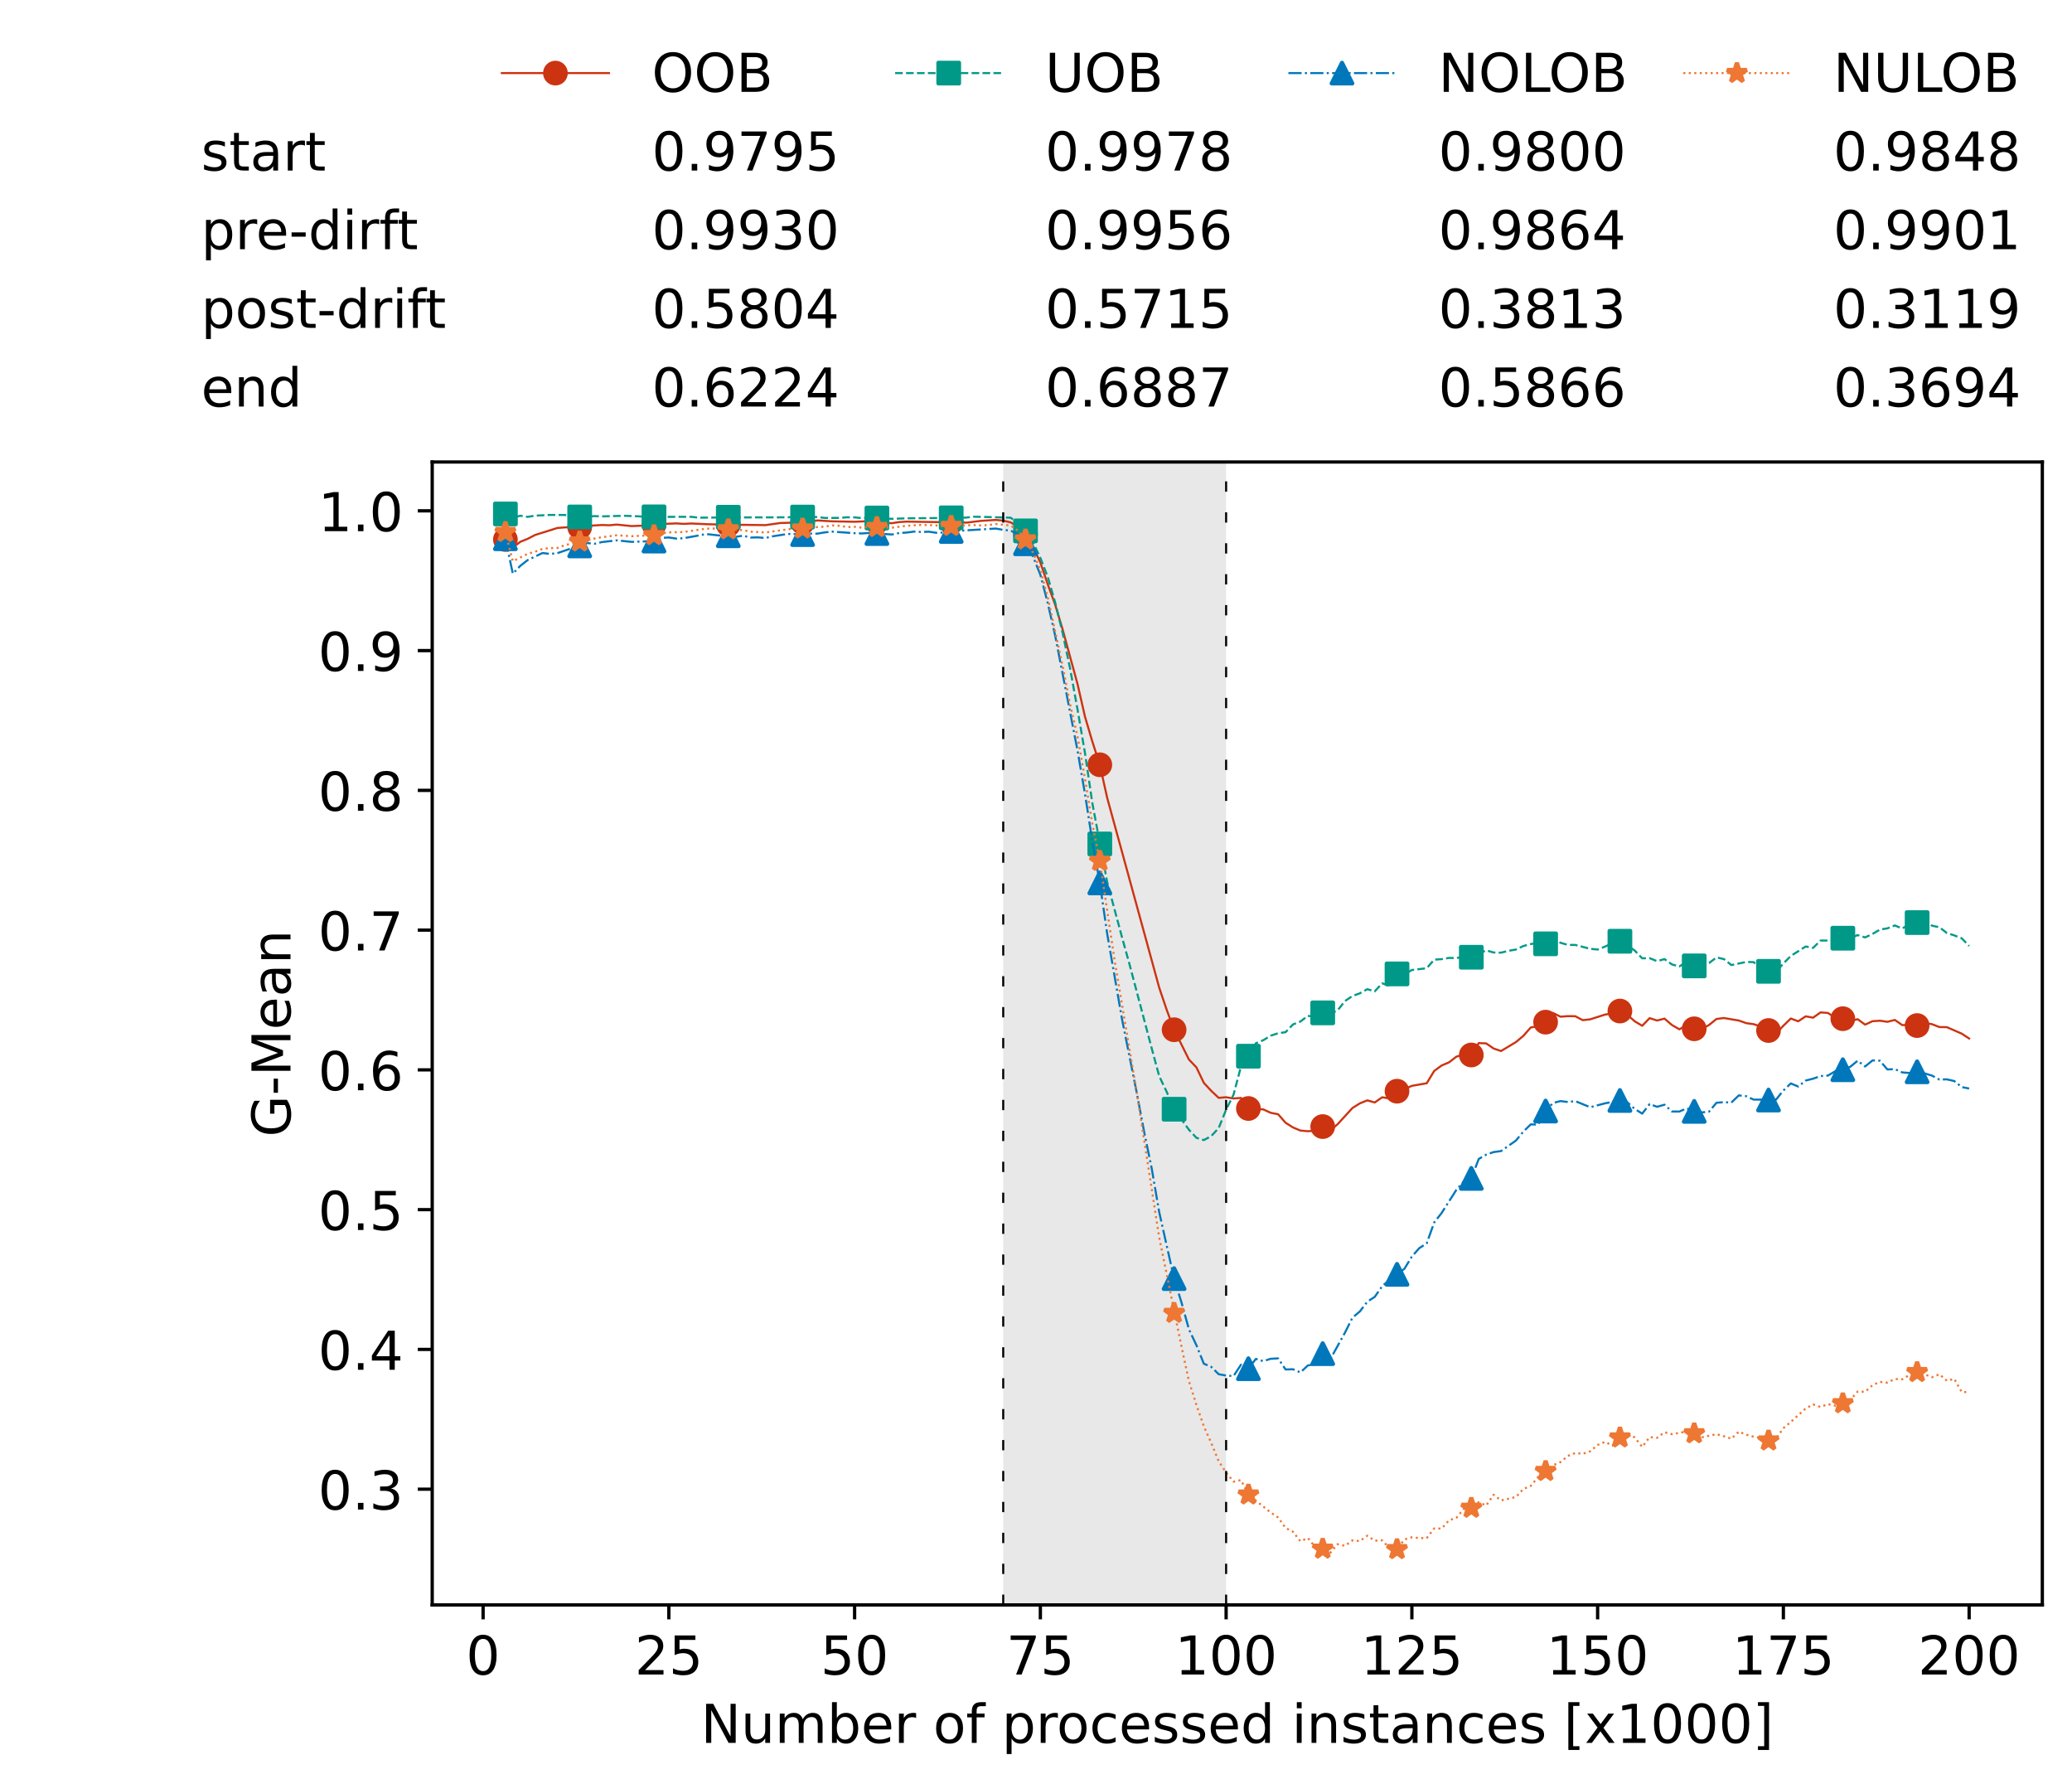 <?xml version="1.0" encoding="utf-8" standalone="no"?>
<!DOCTYPE svg PUBLIC "-//W3C//DTD SVG 1.1//EN"
  "http://www.w3.org/Graphics/SVG/1.1/DTD/svg11.dtd">
<!-- Created with matplotlib (https://matplotlib.org/) -->
<svg height="432.615pt" version="1.1" viewBox="0 0 502.65 432.615" width="502.65pt" xmlns="http://www.w3.org/2000/svg" xmlns:xlink="http://www.w3.org/1999/xlink">
 <defs>
  <style type="text/css">*{stroke-linecap:butt;stroke-linejoin:round;}</style>
 </defs>
 <g id="figure_1">
  <g id="patch_1">
   <path d="M 0 432.615 
L 502.65 432.615 
L 502.65 0 
L 0 0 
z
" style="fill:#ffffff;"/>
  </g>
  <g id="axes_1">
   <g id="patch_2">
    <path d="M 104.85 389.252 
L 495.45 389.252 
L 495.45 112.052 
L 104.85 112.052 
z
" style="fill:#ffffff;"/>
   </g>
   <g id="patch_3">
    <path clip-path="url(#pfe82abdaf3)" d="M 297.446 389.252 
L 297.446 112.052 
L 243.372 112.052 
L 243.372 389.252 
z
" style="fill:#d3d3d3;opacity:0.5;"/>
   </g>
   <g id="matplotlib.axis_1">
    <g id="xtick_1">
     <g id="line2d_1">
      <defs>
       <path d="M 0 0 
L 0 3.5 
" id="m264302b657" style="stroke:#000000;stroke-width:0.8;"/>
      </defs>
      <g>
       <use style="stroke:#000000;stroke-width:0.8;" x="117.197" xlink:href="#m264302b657" y="389.252"/>
      </g>
     </g>
     <g id="text_1">
      <!-- 0 -->
      <g transform="translate(113.061 406.13)scale(0.13 -0.13)">
       <defs>
        <path d="M 31.781 66.406 
Q 24.172 66.406 20.328 58.906 
Q 16.5 51.422 16.5 36.375 
Q 16.5 21.391 20.328 13.891 
Q 24.172 6.391 31.781 6.391 
Q 39.453 6.391 43.281 13.891 
Q 47.125 21.391 47.125 36.375 
Q 47.125 51.422 43.281 58.906 
Q 39.453 66.406 31.781 66.406 
z
M 31.781 74.219 
Q 44.047 74.219 50.516 64.516 
Q 56.984 54.828 56.984 36.375 
Q 56.984 17.969 50.516 8.266 
Q 44.047 -1.422 31.781 -1.422 
Q 19.531 -1.422 13.062 8.266 
Q 6.594 17.969 6.594 36.375 
Q 6.594 54.828 13.062 64.516 
Q 19.531 74.219 31.781 74.219 
z
" id="DejaVuSans-48"/>
       </defs>
       <use xlink:href="#DejaVuSans-48"/>
      </g>
     </g>
    </g>
    <g id="xtick_2">
     <g id="line2d_2">
      <g>
       <use style="stroke:#000000;stroke-width:0.8;" x="162.259" xlink:href="#m264302b657" y="389.252"/>
      </g>
     </g>
     <g id="text_2">
      <!-- 25 -->
      <g transform="translate(153.988 406.13)scale(0.13 -0.13)">
       <defs>
        <path d="M 19.188 8.297 
L 53.609 8.297 
L 53.609 0 
L 7.328 0 
L 7.328 8.297 
Q 12.938 14.109 22.625 23.891 
Q 32.328 33.688 34.812 36.531 
Q 39.547 41.844 41.422 45.531 
Q 43.312 49.219 43.312 52.781 
Q 43.312 58.594 39.234 62.25 
Q 35.156 65.922 28.609 65.922 
Q 23.969 65.922 18.812 64.312 
Q 13.672 62.703 7.812 59.422 
L 7.812 69.391 
Q 13.766 71.781 18.938 73 
Q 24.125 74.219 28.422 74.219 
Q 39.75 74.219 46.484 68.547 
Q 53.219 62.891 53.219 53.422 
Q 53.219 48.922 51.531 44.891 
Q 49.859 40.875 45.406 35.406 
Q 44.188 33.984 37.641 27.219 
Q 31.109 20.453 19.188 8.297 
z
" id="DejaVuSans-50"/>
        <path d="M 10.797 72.906 
L 49.516 72.906 
L 49.516 64.594 
L 19.828 64.594 
L 19.828 46.734 
Q 21.969 47.469 24.109 47.828 
Q 26.266 48.188 28.422 48.188 
Q 40.625 48.188 47.75 41.5 
Q 54.891 34.812 54.891 23.391 
Q 54.891 11.625 47.562 5.094 
Q 40.234 -1.422 26.906 -1.422 
Q 22.312 -1.422 17.547 -0.641 
Q 12.797 0.141 7.719 1.703 
L 7.719 11.625 
Q 12.109 9.234 16.797 8.062 
Q 21.484 6.891 26.703 6.891 
Q 35.156 6.891 40.078 11.328 
Q 45.016 15.766 45.016 23.391 
Q 45.016 31 40.078 35.438 
Q 35.156 39.891 26.703 39.891 
Q 22.75 39.891 18.812 39.016 
Q 14.891 38.141 10.797 36.281 
z
" id="DejaVuSans-53"/>
       </defs>
       <use xlink:href="#DejaVuSans-50"/>
       <use x="63.623" xlink:href="#DejaVuSans-53"/>
      </g>
     </g>
    </g>
    <g id="xtick_3">
     <g id="line2d_3">
      <g>
       <use style="stroke:#000000;stroke-width:0.8;" x="207.322" xlink:href="#m264302b657" y="389.252"/>
      </g>
     </g>
     <g id="text_3">
      <!-- 50 -->
      <g transform="translate(199.05 406.13)scale(0.13 -0.13)">
       <use xlink:href="#DejaVuSans-53"/>
       <use x="63.623" xlink:href="#DejaVuSans-48"/>
      </g>
     </g>
    </g>
    <g id="xtick_4">
     <g id="line2d_4">
      <g>
       <use style="stroke:#000000;stroke-width:0.8;" x="252.384" xlink:href="#m264302b657" y="389.252"/>
      </g>
     </g>
     <g id="text_4">
      <!-- 75 -->
      <g transform="translate(244.113 406.13)scale(0.13 -0.13)">
       <defs>
        <path d="M 8.203 72.906 
L 55.078 72.906 
L 55.078 68.703 
L 28.609 0 
L 18.312 0 
L 43.219 64.594 
L 8.203 64.594 
z
" id="DejaVuSans-55"/>
       </defs>
       <use xlink:href="#DejaVuSans-55"/>
       <use x="63.623" xlink:href="#DejaVuSans-53"/>
      </g>
     </g>
    </g>
    <g id="xtick_5">
     <g id="line2d_5">
      <g>
       <use style="stroke:#000000;stroke-width:0.8;" x="297.446" xlink:href="#m264302b657" y="389.252"/>
      </g>
     </g>
     <g id="text_5">
      <!-- 100 -->
      <g transform="translate(285.039 406.13)scale(0.13 -0.13)">
       <defs>
        <path d="M 12.406 8.297 
L 28.516 8.297 
L 28.516 63.922 
L 10.984 60.406 
L 10.984 69.391 
L 28.422 72.906 
L 38.281 72.906 
L 38.281 8.297 
L 54.391 8.297 
L 54.391 0 
L 12.406 0 
z
" id="DejaVuSans-49"/>
       </defs>
       <use xlink:href="#DejaVuSans-49"/>
       <use x="63.623" xlink:href="#DejaVuSans-48"/>
       <use x="127.246" xlink:href="#DejaVuSans-48"/>
      </g>
     </g>
    </g>
    <g id="xtick_6">
     <g id="line2d_6">
      <g>
       <use style="stroke:#000000;stroke-width:0.8;" x="342.509" xlink:href="#m264302b657" y="389.252"/>
      </g>
     </g>
     <g id="text_6">
      <!-- 125 -->
      <g transform="translate(330.102 406.13)scale(0.13 -0.13)">
       <use xlink:href="#DejaVuSans-49"/>
       <use x="63.623" xlink:href="#DejaVuSans-50"/>
       <use x="127.246" xlink:href="#DejaVuSans-53"/>
      </g>
     </g>
    </g>
    <g id="xtick_7">
     <g id="line2d_7">
      <g>
       <use style="stroke:#000000;stroke-width:0.8;" x="387.571" xlink:href="#m264302b657" y="389.252"/>
      </g>
     </g>
     <g id="text_7">
      <!-- 150 -->
      <g transform="translate(375.164 406.13)scale(0.13 -0.13)">
       <use xlink:href="#DejaVuSans-49"/>
       <use x="63.623" xlink:href="#DejaVuSans-53"/>
       <use x="127.246" xlink:href="#DejaVuSans-48"/>
      </g>
     </g>
    </g>
    <g id="xtick_8">
     <g id="line2d_8">
      <g>
       <use style="stroke:#000000;stroke-width:0.8;" x="432.633" xlink:href="#m264302b657" y="389.252"/>
      </g>
     </g>
     <g id="text_8">
      <!-- 175 -->
      <g transform="translate(420.226 406.13)scale(0.13 -0.13)">
       <use xlink:href="#DejaVuSans-49"/>
       <use x="63.623" xlink:href="#DejaVuSans-55"/>
       <use x="127.246" xlink:href="#DejaVuSans-53"/>
      </g>
     </g>
    </g>
    <g id="xtick_9">
     <g id="line2d_9">
      <g>
       <use style="stroke:#000000;stroke-width:0.8;" x="477.695" xlink:href="#m264302b657" y="389.252"/>
      </g>
     </g>
     <g id="text_9">
      <!-- 200 -->
      <g transform="translate(465.289 406.13)scale(0.13 -0.13)">
       <use xlink:href="#DejaVuSans-50"/>
       <use x="63.623" xlink:href="#DejaVuSans-48"/>
       <use x="127.246" xlink:href="#DejaVuSans-48"/>
      </g>
     </g>
    </g>
    <g id="text_10">
     <!-- Number of processed instances [x1000] -->
     <g transform="translate(170.025 422.711)scale(0.13 -0.13)">
      <defs>
       <path d="M 9.812 72.906 
L 23.094 72.906 
L 55.422 11.922 
L 55.422 72.906 
L 64.984 72.906 
L 64.984 0 
L 51.703 0 
L 19.391 60.984 
L 19.391 0 
L 9.812 0 
z
" id="DejaVuSans-78"/>
       <path d="M 8.5 21.578 
L 8.5 54.688 
L 17.484 54.688 
L 17.484 21.922 
Q 17.484 14.156 20.5 10.266 
Q 23.531 6.391 29.594 6.391 
Q 36.859 6.391 41.078 11.031 
Q 45.312 15.672 45.312 23.688 
L 45.312 54.688 
L 54.297 54.688 
L 54.297 0 
L 45.312 0 
L 45.312 8.406 
Q 42.047 3.422 37.719 1 
Q 33.406 -1.422 27.688 -1.422 
Q 18.266 -1.422 13.375 4.438 
Q 8.5 10.297 8.5 21.578 
z
M 31.109 56 
z
" id="DejaVuSans-117"/>
       <path d="M 52 44.188 
Q 55.375 50.25 60.062 53.125 
Q 64.75 56 71.094 56 
Q 79.641 56 84.281 50.016 
Q 88.922 44.047 88.922 33.016 
L 88.922 0 
L 79.891 0 
L 79.891 32.719 
Q 79.891 40.578 77.094 44.375 
Q 74.312 48.188 68.609 48.188 
Q 61.625 48.188 57.562 43.547 
Q 53.516 38.922 53.516 30.906 
L 53.516 0 
L 44.484 0 
L 44.484 32.719 
Q 44.484 40.625 41.703 44.406 
Q 38.922 48.188 33.109 48.188 
Q 26.219 48.188 22.156 43.531 
Q 18.109 38.875 18.109 30.906 
L 18.109 0 
L 9.078 0 
L 9.078 54.688 
L 18.109 54.688 
L 18.109 46.188 
Q 21.188 51.219 25.484 53.609 
Q 29.781 56 35.688 56 
Q 41.656 56 45.828 52.969 
Q 50 49.953 52 44.188 
z
" id="DejaVuSans-109"/>
       <path d="M 48.688 27.297 
Q 48.688 37.203 44.609 42.844 
Q 40.531 48.484 33.406 48.484 
Q 26.266 48.484 22.188 42.844 
Q 18.109 37.203 18.109 27.297 
Q 18.109 17.391 22.188 11.75 
Q 26.266 6.109 33.406 6.109 
Q 40.531 6.109 44.609 11.75 
Q 48.688 17.391 48.688 27.297 
z
M 18.109 46.391 
Q 20.953 51.266 25.266 53.625 
Q 29.594 56 35.594 56 
Q 45.562 56 51.781 48.094 
Q 58.016 40.188 58.016 27.297 
Q 58.016 14.406 51.781 6.484 
Q 45.562 -1.422 35.594 -1.422 
Q 29.594 -1.422 25.266 0.953 
Q 20.953 3.328 18.109 8.203 
L 18.109 0 
L 9.078 0 
L 9.078 75.984 
L 18.109 75.984 
z
" id="DejaVuSans-98"/>
       <path d="M 56.203 29.594 
L 56.203 25.203 
L 14.891 25.203 
Q 15.484 15.922 20.484 11.062 
Q 25.484 6.203 34.422 6.203 
Q 39.594 6.203 44.453 7.469 
Q 49.312 8.734 54.109 11.281 
L 54.109 2.781 
Q 49.266 0.734 44.188 -0.344 
Q 39.109 -1.422 33.891 -1.422 
Q 20.797 -1.422 13.156 6.188 
Q 5.516 13.812 5.516 26.812 
Q 5.516 40.234 12.766 48.109 
Q 20.016 56 32.328 56 
Q 43.359 56 49.781 48.891 
Q 56.203 41.797 56.203 29.594 
z
M 47.219 32.234 
Q 47.125 39.594 43.094 43.984 
Q 39.062 48.391 32.422 48.391 
Q 24.906 48.391 20.391 44.141 
Q 15.875 39.891 15.188 32.172 
z
" id="DejaVuSans-101"/>
       <path d="M 41.109 46.297 
Q 39.594 47.172 37.812 47.578 
Q 36.031 48 33.891 48 
Q 26.266 48 22.188 43.047 
Q 18.109 38.094 18.109 28.812 
L 18.109 0 
L 9.078 0 
L 9.078 54.688 
L 18.109 54.688 
L 18.109 46.188 
Q 20.953 51.172 25.484 53.578 
Q 30.031 56 36.531 56 
Q 37.453 56 38.578 55.875 
Q 39.703 55.766 41.062 55.516 
z
" id="DejaVuSans-114"/>
       <path id="DejaVuSans-32"/>
       <path d="M 30.609 48.391 
Q 23.391 48.391 19.188 42.75 
Q 14.984 37.109 14.984 27.297 
Q 14.984 17.484 19.156 11.844 
Q 23.344 6.203 30.609 6.203 
Q 37.797 6.203 41.984 11.859 
Q 46.188 17.531 46.188 27.297 
Q 46.188 37.016 41.984 42.703 
Q 37.797 48.391 30.609 48.391 
z
M 30.609 56 
Q 42.328 56 49.016 48.375 
Q 55.719 40.766 55.719 27.297 
Q 55.719 13.875 49.016 6.219 
Q 42.328 -1.422 30.609 -1.422 
Q 18.844 -1.422 12.172 6.219 
Q 5.516 13.875 5.516 27.297 
Q 5.516 40.766 12.172 48.375 
Q 18.844 56 30.609 56 
z
" id="DejaVuSans-111"/>
       <path d="M 37.109 75.984 
L 37.109 68.5 
L 28.516 68.5 
Q 23.688 68.5 21.797 66.547 
Q 19.922 64.594 19.922 59.516 
L 19.922 54.688 
L 34.719 54.688 
L 34.719 47.703 
L 19.922 47.703 
L 19.922 0 
L 10.891 0 
L 10.891 47.703 
L 2.297 47.703 
L 2.297 54.688 
L 10.891 54.688 
L 10.891 58.5 
Q 10.891 67.625 15.141 71.797 
Q 19.391 75.984 28.609 75.984 
z
" id="DejaVuSans-102"/>
       <path d="M 18.109 8.203 
L 18.109 -20.797 
L 9.078 -20.797 
L 9.078 54.688 
L 18.109 54.688 
L 18.109 46.391 
Q 20.953 51.266 25.266 53.625 
Q 29.594 56 35.594 56 
Q 45.562 56 51.781 48.094 
Q 58.016 40.188 58.016 27.297 
Q 58.016 14.406 51.781 6.484 
Q 45.562 -1.422 35.594 -1.422 
Q 29.594 -1.422 25.266 0.953 
Q 20.953 3.328 18.109 8.203 
z
M 48.688 27.297 
Q 48.688 37.203 44.609 42.844 
Q 40.531 48.484 33.406 48.484 
Q 26.266 48.484 22.188 42.844 
Q 18.109 37.203 18.109 27.297 
Q 18.109 17.391 22.188 11.75 
Q 26.266 6.109 33.406 6.109 
Q 40.531 6.109 44.609 11.75 
Q 48.688 17.391 48.688 27.297 
z
" id="DejaVuSans-112"/>
       <path d="M 48.781 52.594 
L 48.781 44.188 
Q 44.969 46.297 41.141 47.344 
Q 37.312 48.391 33.406 48.391 
Q 24.656 48.391 19.812 42.844 
Q 14.984 37.312 14.984 27.297 
Q 14.984 17.281 19.812 11.734 
Q 24.656 6.203 33.406 6.203 
Q 37.312 6.203 41.141 7.25 
Q 44.969 8.297 48.781 10.406 
L 48.781 2.094 
Q 45.016 0.344 40.984 -0.531 
Q 36.969 -1.422 32.422 -1.422 
Q 20.062 -1.422 12.781 6.344 
Q 5.516 14.109 5.516 27.297 
Q 5.516 40.672 12.859 48.328 
Q 20.219 56 33.016 56 
Q 37.156 56 41.109 55.141 
Q 45.062 54.297 48.781 52.594 
z
" id="DejaVuSans-99"/>
       <path d="M 44.281 53.078 
L 44.281 44.578 
Q 40.484 46.531 36.375 47.5 
Q 32.281 48.484 27.875 48.484 
Q 21.188 48.484 17.844 46.438 
Q 14.5 44.391 14.5 40.281 
Q 14.5 37.156 16.891 35.375 
Q 19.281 33.594 26.516 31.984 
L 29.594 31.297 
Q 39.156 29.25 43.188 25.516 
Q 47.219 21.781 47.219 15.094 
Q 47.219 7.469 41.188 3.016 
Q 35.156 -1.422 24.609 -1.422 
Q 20.219 -1.422 15.453 -0.562 
Q 10.688 0.297 5.422 2 
L 5.422 11.281 
Q 10.406 8.688 15.234 7.391 
Q 20.062 6.109 24.812 6.109 
Q 31.156 6.109 34.562 8.281 
Q 37.984 10.453 37.984 14.406 
Q 37.984 18.062 35.516 20.016 
Q 33.062 21.969 24.703 23.781 
L 21.578 24.516 
Q 13.234 26.266 9.516 29.906 
Q 5.812 33.547 5.812 39.891 
Q 5.812 47.609 11.281 51.797 
Q 16.75 56 26.812 56 
Q 31.781 56 36.172 55.266 
Q 40.578 54.547 44.281 53.078 
z
" id="DejaVuSans-115"/>
       <path d="M 45.406 46.391 
L 45.406 75.984 
L 54.391 75.984 
L 54.391 0 
L 45.406 0 
L 45.406 8.203 
Q 42.578 3.328 38.25 0.953 
Q 33.938 -1.422 27.875 -1.422 
Q 17.969 -1.422 11.734 6.484 
Q 5.516 14.406 5.516 27.297 
Q 5.516 40.188 11.734 48.094 
Q 17.969 56 27.875 56 
Q 33.938 56 38.25 53.625 
Q 42.578 51.266 45.406 46.391 
z
M 14.797 27.297 
Q 14.797 17.391 18.875 11.75 
Q 22.953 6.109 30.078 6.109 
Q 37.203 6.109 41.297 11.75 
Q 45.406 17.391 45.406 27.297 
Q 45.406 37.203 41.297 42.844 
Q 37.203 48.484 30.078 48.484 
Q 22.953 48.484 18.875 42.844 
Q 14.797 37.203 14.797 27.297 
z
" id="DejaVuSans-100"/>
       <path d="M 9.422 54.688 
L 18.406 54.688 
L 18.406 0 
L 9.422 0 
z
M 9.422 75.984 
L 18.406 75.984 
L 18.406 64.594 
L 9.422 64.594 
z
" id="DejaVuSans-105"/>
       <path d="M 54.891 33.016 
L 54.891 0 
L 45.906 0 
L 45.906 32.719 
Q 45.906 40.484 42.875 44.328 
Q 39.844 48.188 33.797 48.188 
Q 26.516 48.188 22.312 43.547 
Q 18.109 38.922 18.109 30.906 
L 18.109 0 
L 9.078 0 
L 9.078 54.688 
L 18.109 54.688 
L 18.109 46.188 
Q 21.344 51.125 25.703 53.562 
Q 30.078 56 35.797 56 
Q 45.219 56 50.047 50.172 
Q 54.891 44.344 54.891 33.016 
z
" id="DejaVuSans-110"/>
       <path d="M 18.312 70.219 
L 18.312 54.688 
L 36.812 54.688 
L 36.812 47.703 
L 18.312 47.703 
L 18.312 18.016 
Q 18.312 11.328 20.141 9.422 
Q 21.969 7.516 27.594 7.516 
L 36.812 7.516 
L 36.812 0 
L 27.594 0 
Q 17.188 0 13.234 3.875 
Q 9.281 7.766 9.281 18.016 
L 9.281 47.703 
L 2.688 47.703 
L 2.688 54.688 
L 9.281 54.688 
L 9.281 70.219 
z
" id="DejaVuSans-116"/>
       <path d="M 34.281 27.484 
Q 23.391 27.484 19.188 25 
Q 14.984 22.516 14.984 16.5 
Q 14.984 11.719 18.141 8.906 
Q 21.297 6.109 26.703 6.109 
Q 34.188 6.109 38.703 11.406 
Q 43.219 16.703 43.219 25.484 
L 43.219 27.484 
z
M 52.203 31.203 
L 52.203 0 
L 43.219 0 
L 43.219 8.297 
Q 40.141 3.328 35.547 0.953 
Q 30.953 -1.422 24.312 -1.422 
Q 15.922 -1.422 10.953 3.297 
Q 6 8.016 6 15.922 
Q 6 25.141 12.172 29.828 
Q 18.359 34.516 30.609 34.516 
L 43.219 34.516 
L 43.219 35.406 
Q 43.219 41.609 39.141 45 
Q 35.062 48.391 27.688 48.391 
Q 23 48.391 18.547 47.266 
Q 14.109 46.141 10.016 43.891 
L 10.016 52.203 
Q 14.938 54.109 19.578 55.047 
Q 24.219 56 28.609 56 
Q 40.484 56 46.344 49.844 
Q 52.203 43.703 52.203 31.203 
z
" id="DejaVuSans-97"/>
       <path d="M 8.594 75.984 
L 29.297 75.984 
L 29.297 69 
L 17.578 69 
L 17.578 -6.203 
L 29.297 -6.203 
L 29.297 -13.188 
L 8.594 -13.188 
z
" id="DejaVuSans-91"/>
       <path d="M 54.891 54.688 
L 35.109 28.078 
L 55.906 0 
L 45.312 0 
L 29.391 21.484 
L 13.484 0 
L 2.875 0 
L 24.125 28.609 
L 4.688 54.688 
L 15.281 54.688 
L 29.781 35.203 
L 44.281 54.688 
z
" id="DejaVuSans-120"/>
       <path d="M 30.422 75.984 
L 30.422 -13.188 
L 9.719 -13.188 
L 9.719 -6.203 
L 21.391 -6.203 
L 21.391 69 
L 9.719 69 
L 9.719 75.984 
z
" id="DejaVuSans-93"/>
      </defs>
      <use xlink:href="#DejaVuSans-78"/>
      <use x="74.805" xlink:href="#DejaVuSans-117"/>
      <use x="138.184" xlink:href="#DejaVuSans-109"/>
      <use x="235.596" xlink:href="#DejaVuSans-98"/>
      <use x="299.072" xlink:href="#DejaVuSans-101"/>
      <use x="360.596" xlink:href="#DejaVuSans-114"/>
      <use x="401.709" xlink:href="#DejaVuSans-32"/>
      <use x="433.496" xlink:href="#DejaVuSans-111"/>
      <use x="494.678" xlink:href="#DejaVuSans-102"/>
      <use x="529.883" xlink:href="#DejaVuSans-32"/>
      <use x="561.67" xlink:href="#DejaVuSans-112"/>
      <use x="625.146" xlink:href="#DejaVuSans-114"/>
      <use x="664.01" xlink:href="#DejaVuSans-111"/>
      <use x="725.191" xlink:href="#DejaVuSans-99"/>
      <use x="780.172" xlink:href="#DejaVuSans-101"/>
      <use x="841.695" xlink:href="#DejaVuSans-115"/>
      <use x="893.795" xlink:href="#DejaVuSans-115"/>
      <use x="945.895" xlink:href="#DejaVuSans-101"/>
      <use x="1007.418" xlink:href="#DejaVuSans-100"/>
      <use x="1070.895" xlink:href="#DejaVuSans-32"/>
      <use x="1102.682" xlink:href="#DejaVuSans-105"/>
      <use x="1130.465" xlink:href="#DejaVuSans-110"/>
      <use x="1193.844" xlink:href="#DejaVuSans-115"/>
      <use x="1245.943" xlink:href="#DejaVuSans-116"/>
      <use x="1285.152" xlink:href="#DejaVuSans-97"/>
      <use x="1346.432" xlink:href="#DejaVuSans-110"/>
      <use x="1409.811" xlink:href="#DejaVuSans-99"/>
      <use x="1464.791" xlink:href="#DejaVuSans-101"/>
      <use x="1526.314" xlink:href="#DejaVuSans-115"/>
      <use x="1578.414" xlink:href="#DejaVuSans-32"/>
      <use x="1610.201" xlink:href="#DejaVuSans-91"/>
      <use x="1649.215" xlink:href="#DejaVuSans-120"/>
      <use x="1708.395" xlink:href="#DejaVuSans-49"/>
      <use x="1772.018" xlink:href="#DejaVuSans-48"/>
      <use x="1835.641" xlink:href="#DejaVuSans-48"/>
      <use x="1899.264" xlink:href="#DejaVuSans-48"/>
      <use x="1962.887" xlink:href="#DejaVuSans-93"/>
     </g>
    </g>
   </g>
   <g id="matplotlib.axis_2">
    <g id="ytick_1">
     <g id="line2d_10">
      <defs>
       <path d="M 0 0 
L -3.5 0 
" id="md8d4efa03d" style="stroke:#000000;stroke-width:0.8;"/>
      </defs>
      <g>
       <use style="stroke:#000000;stroke-width:0.8;" x="104.85" xlink:href="#md8d4efa03d" y="361.175"/>
      </g>
     </g>
     <g id="text_11">
      <!-- 0.3 -->
      <g transform="translate(77.176 366.114)scale(0.13 -0.13)">
       <defs>
        <path d="M 10.688 12.406 
L 21 12.406 
L 21 0 
L 10.688 0 
z
" id="DejaVuSans-46"/>
        <path d="M 40.578 39.312 
Q 47.656 37.797 51.625 33 
Q 55.609 28.219 55.609 21.188 
Q 55.609 10.406 48.188 4.484 
Q 40.766 -1.422 27.094 -1.422 
Q 22.516 -1.422 17.656 -0.516 
Q 12.797 0.391 7.625 2.203 
L 7.625 11.719 
Q 11.719 9.328 16.594 8.109 
Q 21.484 6.891 26.812 6.891 
Q 36.078 6.891 40.938 10.547 
Q 45.797 14.203 45.797 21.188 
Q 45.797 27.641 41.281 31.266 
Q 36.766 34.906 28.719 34.906 
L 20.219 34.906 
L 20.219 43.016 
L 29.109 43.016 
Q 36.375 43.016 40.234 45.922 
Q 44.094 48.828 44.094 54.297 
Q 44.094 59.906 40.109 62.906 
Q 36.141 65.922 28.719 65.922 
Q 24.656 65.922 20.016 65.031 
Q 15.375 64.156 9.812 62.312 
L 9.812 71.094 
Q 15.438 72.656 20.344 73.438 
Q 25.25 74.219 29.594 74.219 
Q 40.828 74.219 47.359 69.109 
Q 53.906 64.016 53.906 55.328 
Q 53.906 49.266 50.438 45.094 
Q 46.969 40.922 40.578 39.312 
z
" id="DejaVuSans-51"/>
       </defs>
       <use xlink:href="#DejaVuSans-48"/>
       <use x="63.623" xlink:href="#DejaVuSans-46"/>
       <use x="95.41" xlink:href="#DejaVuSans-51"/>
      </g>
     </g>
    </g>
    <g id="ytick_2">
     <g id="line2d_11">
      <g>
       <use style="stroke:#000000;stroke-width:0.8;" x="104.85" xlink:href="#md8d4efa03d" y="327.278"/>
      </g>
     </g>
     <g id="text_12">
      <!-- 0.4 -->
      <g transform="translate(77.176 332.217)scale(0.13 -0.13)">
       <defs>
        <path d="M 37.797 64.312 
L 12.891 25.391 
L 37.797 25.391 
z
M 35.203 72.906 
L 47.609 72.906 
L 47.609 25.391 
L 58.016 25.391 
L 58.016 17.188 
L 47.609 17.188 
L 47.609 0 
L 37.797 0 
L 37.797 17.188 
L 4.891 17.188 
L 4.891 26.703 
z
" id="DejaVuSans-52"/>
       </defs>
       <use xlink:href="#DejaVuSans-48"/>
       <use x="63.623" xlink:href="#DejaVuSans-46"/>
       <use x="95.41" xlink:href="#DejaVuSans-52"/>
      </g>
     </g>
    </g>
    <g id="ytick_3">
     <g id="line2d_12">
      <g>
       <use style="stroke:#000000;stroke-width:0.8;" x="104.85" xlink:href="#md8d4efa03d" y="293.38"/>
      </g>
     </g>
     <g id="text_13">
      <!-- 0.5 -->
      <g transform="translate(77.176 298.319)scale(0.13 -0.13)">
       <use xlink:href="#DejaVuSans-48"/>
       <use x="63.623" xlink:href="#DejaVuSans-46"/>
       <use x="95.41" xlink:href="#DejaVuSans-53"/>
      </g>
     </g>
    </g>
    <g id="ytick_4">
     <g id="line2d_13">
      <g>
       <use style="stroke:#000000;stroke-width:0.8;" x="104.85" xlink:href="#md8d4efa03d" y="259.482"/>
      </g>
     </g>
     <g id="text_14">
      <!-- 0.6 -->
      <g transform="translate(77.176 264.421)scale(0.13 -0.13)">
       <defs>
        <path d="M 33.016 40.375 
Q 26.375 40.375 22.484 35.828 
Q 18.609 31.297 18.609 23.391 
Q 18.609 15.531 22.484 10.953 
Q 26.375 6.391 33.016 6.391 
Q 39.656 6.391 43.531 10.953 
Q 47.406 15.531 47.406 23.391 
Q 47.406 31.297 43.531 35.828 
Q 39.656 40.375 33.016 40.375 
z
M 52.594 71.297 
L 52.594 62.312 
Q 48.875 64.062 45.094 64.984 
Q 41.312 65.922 37.594 65.922 
Q 27.828 65.922 22.672 59.328 
Q 17.531 52.734 16.797 39.406 
Q 19.672 43.656 24.016 45.922 
Q 28.375 48.188 33.594 48.188 
Q 44.578 48.188 50.953 41.516 
Q 57.328 34.859 57.328 23.391 
Q 57.328 12.156 50.688 5.359 
Q 44.047 -1.422 33.016 -1.422 
Q 20.359 -1.422 13.672 8.266 
Q 6.984 17.969 6.984 36.375 
Q 6.984 53.656 15.188 63.938 
Q 23.391 74.219 37.203 74.219 
Q 40.922 74.219 44.703 73.484 
Q 48.484 72.75 52.594 71.297 
z
" id="DejaVuSans-54"/>
       </defs>
       <use xlink:href="#DejaVuSans-48"/>
       <use x="63.623" xlink:href="#DejaVuSans-46"/>
       <use x="95.41" xlink:href="#DejaVuSans-54"/>
      </g>
     </g>
    </g>
    <g id="ytick_5">
     <g id="line2d_14">
      <g>
       <use style="stroke:#000000;stroke-width:0.8;" x="104.85" xlink:href="#md8d4efa03d" y="225.585"/>
      </g>
     </g>
     <g id="text_15">
      <!-- 0.7 -->
      <g transform="translate(77.176 230.524)scale(0.13 -0.13)">
       <use xlink:href="#DejaVuSans-48"/>
       <use x="63.623" xlink:href="#DejaVuSans-46"/>
       <use x="95.41" xlink:href="#DejaVuSans-55"/>
      </g>
     </g>
    </g>
    <g id="ytick_6">
     <g id="line2d_15">
      <g>
       <use style="stroke:#000000;stroke-width:0.8;" x="104.85" xlink:href="#md8d4efa03d" y="191.687"/>
      </g>
     </g>
     <g id="text_16">
      <!-- 0.8 -->
      <g transform="translate(77.176 196.626)scale(0.13 -0.13)">
       <defs>
        <path d="M 31.781 34.625 
Q 24.75 34.625 20.719 30.859 
Q 16.703 27.094 16.703 20.516 
Q 16.703 13.922 20.719 10.156 
Q 24.75 6.391 31.781 6.391 
Q 38.812 6.391 42.859 10.172 
Q 46.922 13.969 46.922 20.516 
Q 46.922 27.094 42.891 30.859 
Q 38.875 34.625 31.781 34.625 
z
M 21.922 38.812 
Q 15.578 40.375 12.031 44.719 
Q 8.5 49.078 8.5 55.328 
Q 8.5 64.062 14.719 69.141 
Q 20.953 74.219 31.781 74.219 
Q 42.672 74.219 48.875 69.141 
Q 55.078 64.062 55.078 55.328 
Q 55.078 49.078 51.531 44.719 
Q 48 40.375 41.703 38.812 
Q 48.828 37.156 52.797 32.312 
Q 56.781 27.484 56.781 20.516 
Q 56.781 9.906 50.312 4.234 
Q 43.844 -1.422 31.781 -1.422 
Q 19.734 -1.422 13.25 4.234 
Q 6.781 9.906 6.781 20.516 
Q 6.781 27.484 10.781 32.312 
Q 14.797 37.156 21.922 38.812 
z
M 18.312 54.391 
Q 18.312 48.734 21.844 45.562 
Q 25.391 42.391 31.781 42.391 
Q 38.141 42.391 41.719 45.562 
Q 45.312 48.734 45.312 54.391 
Q 45.312 60.062 41.719 63.234 
Q 38.141 66.406 31.781 66.406 
Q 25.391 66.406 21.844 63.234 
Q 18.312 60.062 18.312 54.391 
z
" id="DejaVuSans-56"/>
       </defs>
       <use xlink:href="#DejaVuSans-48"/>
       <use x="63.623" xlink:href="#DejaVuSans-46"/>
       <use x="95.41" xlink:href="#DejaVuSans-56"/>
      </g>
     </g>
    </g>
    <g id="ytick_7">
     <g id="line2d_16">
      <g>
       <use style="stroke:#000000;stroke-width:0.8;" x="104.85" xlink:href="#md8d4efa03d" y="157.789"/>
      </g>
     </g>
     <g id="text_17">
      <!-- 0.9 -->
      <g transform="translate(77.176 162.728)scale(0.13 -0.13)">
       <defs>
        <path d="M 10.984 1.516 
L 10.984 10.5 
Q 14.703 8.734 18.5 7.812 
Q 22.312 6.891 25.984 6.891 
Q 35.75 6.891 40.891 13.453 
Q 46.047 20.016 46.781 33.406 
Q 43.953 29.203 39.594 26.953 
Q 35.25 24.703 29.984 24.703 
Q 19.047 24.703 12.672 31.312 
Q 6.297 37.938 6.297 49.422 
Q 6.297 60.641 12.938 67.422 
Q 19.578 74.219 30.609 74.219 
Q 43.266 74.219 49.922 64.516 
Q 56.594 54.828 56.594 36.375 
Q 56.594 19.141 48.406 8.859 
Q 40.234 -1.422 26.422 -1.422 
Q 22.703 -1.422 18.891 -0.688 
Q 15.094 0.047 10.984 1.516 
z
M 30.609 32.422 
Q 37.25 32.422 41.125 36.953 
Q 45.016 41.5 45.016 49.422 
Q 45.016 57.281 41.125 61.844 
Q 37.25 66.406 30.609 66.406 
Q 23.969 66.406 20.094 61.844 
Q 16.219 57.281 16.219 49.422 
Q 16.219 41.5 20.094 36.953 
Q 23.969 32.422 30.609 32.422 
z
" id="DejaVuSans-57"/>
       </defs>
       <use xlink:href="#DejaVuSans-48"/>
       <use x="63.623" xlink:href="#DejaVuSans-46"/>
       <use x="95.41" xlink:href="#DejaVuSans-57"/>
      </g>
     </g>
    </g>
    <g id="ytick_8">
     <g id="line2d_17">
      <g>
       <use style="stroke:#000000;stroke-width:0.8;" x="104.85" xlink:href="#md8d4efa03d" y="123.892"/>
      </g>
     </g>
     <g id="text_18">
      <!-- 1.0 -->
      <g transform="translate(77.176 128.831)scale(0.13 -0.13)">
       <use xlink:href="#DejaVuSans-49"/>
       <use x="63.623" xlink:href="#DejaVuSans-46"/>
       <use x="95.41" xlink:href="#DejaVuSans-48"/>
      </g>
     </g>
    </g>
    <g id="text_19">
     <!-- G-Mean -->
     <g transform="translate(70.472 275.744)rotate(-90)scale(0.13 -0.13)">
      <defs>
       <path d="M 59.516 10.406 
L 59.516 29.984 
L 43.406 29.984 
L 43.406 38.094 
L 69.281 38.094 
L 69.281 6.781 
Q 63.578 2.734 56.688 0.656 
Q 49.812 -1.422 42 -1.422 
Q 24.906 -1.422 15.25 8.562 
Q 5.609 18.562 5.609 36.375 
Q 5.609 54.25 15.25 64.234 
Q 24.906 74.219 42 74.219 
Q 49.125 74.219 55.547 72.453 
Q 61.969 70.703 67.391 67.281 
L 67.391 56.781 
Q 61.922 61.422 55.766 63.766 
Q 49.609 66.109 42.828 66.109 
Q 29.438 66.109 22.719 58.641 
Q 16.016 51.172 16.016 36.375 
Q 16.016 21.625 22.719 14.156 
Q 29.438 6.688 42.828 6.688 
Q 48.047 6.688 52.141 7.594 
Q 56.25 8.5 59.516 10.406 
z
" id="DejaVuSans-71"/>
       <path d="M 4.891 31.391 
L 31.203 31.391 
L 31.203 23.391 
L 4.891 23.391 
z
" id="DejaVuSans-45"/>
       <path d="M 9.812 72.906 
L 24.516 72.906 
L 43.109 23.297 
L 61.812 72.906 
L 76.516 72.906 
L 76.516 0 
L 66.891 0 
L 66.891 64.016 
L 48.094 14.016 
L 38.188 14.016 
L 19.391 64.016 
L 19.391 0 
L 9.812 0 
z
" id="DejaVuSans-77"/>
      </defs>
      <use xlink:href="#DejaVuSans-71"/>
      <use x="77.49" xlink:href="#DejaVuSans-45"/>
      <use x="113.574" xlink:href="#DejaVuSans-77"/>
      <use x="199.854" xlink:href="#DejaVuSans-101"/>
      <use x="261.377" xlink:href="#DejaVuSans-97"/>
      <use x="322.656" xlink:href="#DejaVuSans-110"/>
     </g>
    </g>
   </g>
   <g id="line2d_18"/>
   <g id="line2d_19"/>
   <g id="line2d_20"/>
   <g id="line2d_21"/>
   <g id="line2d_22"/>
   <g id="line2d_23">
    <path clip-path="url(#pfe82abdaf3)" d="M 122.605 130.847 
L 124.407 132.797 
L 126.21 131.409 
L 128.012 130.683 
L 129.815 129.748 
L 135.222 128.051 
L 137.024 127.908 
L 140.629 127.855 
L 142.432 127.541 
L 146.037 127.332 
L 147.839 127.39 
L 149.642 127.231 
L 153.247 127.594 
L 156.852 127.451 
L 160.457 127.095 
L 164.062 126.942 
L 165.864 127.06 
L 167.667 126.964 
L 171.272 127.129 
L 174.877 127.223 
L 185.692 127.36 
L 189.297 126.848 
L 192.902 126.747 
L 194.704 126.696 
L 198.309 126.226 
L 201.914 126.439 
L 207.322 126.544 
L 210.927 126.393 
L 216.334 126.902 
L 218.137 126.614 
L 219.939 126.508 
L 230.754 126.672 
L 232.557 126.575 
L 234.359 126.767 
L 237.964 126.329 
L 241.569 126.101 
L 243.372 126.263 
L 245.174 126.692 
L 246.976 127.741 
L 248.779 129.577 
L 250.581 132.612 
L 252.384 136.428 
L 254.186 141.744 
L 255.989 146.698 
L 257.791 152.683 
L 261.396 165.893 
L 263.199 173.785 
L 265.001 179.871 
L 266.804 185.484 
L 268.606 193.547 
L 272.211 206.686 
L 281.224 239.576 
L 283.026 244.907 
L 284.829 249.747 
L 288.434 256.98 
L 290.236 258.869 
L 292.039 262.631 
L 293.841 264.575 
L 295.644 266.268 
L 297.446 266.119 
L 299.249 266.42 
L 301.051 266.282 
L 302.854 268.848 
L 306.459 269.066 
L 308.261 269.892 
L 310.064 270.244 
L 311.866 272.309 
L 313.669 273.441 
L 315.471 274.2 
L 317.274 274.36 
L 319.076 274.236 
L 320.879 273.233 
L 322.681 274.239 
L 324.484 272.664 
L 328.089 268.73 
L 329.891 267.603 
L 331.694 266.874 
L 333.496 267.39 
L 335.299 266.128 
L 337.101 266.417 
L 338.904 264.655 
L 340.706 264.148 
L 342.509 263.354 
L 346.114 262.722 
L 347.916 259.752 
L 349.719 258.426 
L 351.521 257.655 
L 353.324 256.27 
L 355.126 255.739 
L 356.928 255.871 
L 358.731 252.985 
L 360.533 253.06 
L 362.336 254.296 
L 364.138 254.907 
L 367.743 252.746 
L 369.546 251.24 
L 371.348 249.194 
L 373.151 248.903 
L 374.953 247.907 
L 376.756 245.676 
L 378.558 246.584 
L 380.361 246.447 
L 382.163 246.473 
L 383.966 247.425 
L 385.768 247.222 
L 389.373 246.071 
L 391.176 245.798 
L 392.978 245.213 
L 394.781 246.136 
L 396.583 247.708 
L 398.386 248.787 
L 400.188 246.931 
L 401.991 247.512 
L 403.793 247.05 
L 405.596 248.599 
L 407.398 249.64 
L 409.201 248.654 
L 411.003 249.52 
L 412.806 249.594 
L 414.608 248.586 
L 416.411 247.132 
L 418.213 246.911 
L 421.818 247.512 
L 423.621 248.145 
L 425.423 248.401 
L 427.226 248.971 
L 429.028 249.933 
L 430.831 250.715 
L 432.633 248.774 
L 434.436 247.022 
L 436.238 247.701 
L 438.041 246.495 
L 439.843 246.821 
L 441.646 245.541 
L 443.448 245.677 
L 445.251 246.878 
L 447.053 247.067 
L 448.856 247.617 
L 450.658 247.193 
L 452.461 248.51 
L 454.263 247.675 
L 456.066 247.557 
L 457.868 247.824 
L 459.671 247.37 
L 461.473 248.62 
L 463.276 248.562 
L 465.078 248.734 
L 466.881 248.099 
L 468.683 248.4 
L 470.485 249.099 
L 472.288 249.121 
L 475.893 250.695 
L 477.695 251.874 
L 477.695 251.874 
" style="fill:none;stroke:#cc3311;stroke-linecap:square;stroke-width:0.5;"/>
    <defs>
     <path d="M 0 2.5 
C 0.663 2.5 1.299 2.237 1.768 1.768 
C 2.237 1.299 2.5 0.663 2.5 0 
C 2.5 -0.663 2.237 -1.299 1.768 -1.768 
C 1.299 -2.237 0.663 -2.5 0 -2.5 
C -0.663 -2.5 -1.299 -2.237 -1.768 -1.768 
C -2.237 -1.299 -2.5 -0.663 -2.5 0 
C -2.5 0.663 -2.237 1.299 -1.768 1.768 
C -1.299 2.237 -0.663 2.5 0 2.5 
z
" id="mfc1e8e9432" style="stroke:#cc3311;"/>
    </defs>
    <g clip-path="url(#pfe82abdaf3)">
     <use style="fill:#cc3311;stroke:#cc3311;" x="122.605" xlink:href="#mfc1e8e9432" y="130.847"/>
     <use style="fill:#cc3311;stroke:#cc3311;" x="140.629" xlink:href="#mfc1e8e9432" y="127.855"/>
     <use style="fill:#cc3311;stroke:#cc3311;" x="158.654" xlink:href="#mfc1e8e9432" y="127.249"/>
     <use style="fill:#cc3311;stroke:#cc3311;" x="176.679" xlink:href="#mfc1e8e9432" y="127.25"/>
     <use style="fill:#cc3311;stroke:#cc3311;" x="194.704" xlink:href="#mfc1e8e9432" y="126.696"/>
     <use style="fill:#cc3311;stroke:#cc3311;" x="212.729" xlink:href="#mfc1e8e9432" y="126.544"/>
     <use style="fill:#cc3311;stroke:#cc3311;" x="230.754" xlink:href="#mfc1e8e9432" y="126.672"/>
     <use style="fill:#cc3311;stroke:#cc3311;" x="248.779" xlink:href="#mfc1e8e9432" y="129.577"/>
     <use style="fill:#cc3311;stroke:#cc3311;" x="266.804" xlink:href="#mfc1e8e9432" y="185.484"/>
     <use style="fill:#cc3311;stroke:#cc3311;" x="284.829" xlink:href="#mfc1e8e9432" y="249.747"/>
     <use style="fill:#cc3311;stroke:#cc3311;" x="302.854" xlink:href="#mfc1e8e9432" y="268.848"/>
     <use style="fill:#cc3311;stroke:#cc3311;" x="320.879" xlink:href="#mfc1e8e9432" y="273.233"/>
     <use style="fill:#cc3311;stroke:#cc3311;" x="338.904" xlink:href="#mfc1e8e9432" y="264.655"/>
     <use style="fill:#cc3311;stroke:#cc3311;" x="356.928" xlink:href="#mfc1e8e9432" y="255.871"/>
     <use style="fill:#cc3311;stroke:#cc3311;" x="374.953" xlink:href="#mfc1e8e9432" y="247.907"/>
     <use style="fill:#cc3311;stroke:#cc3311;" x="392.978" xlink:href="#mfc1e8e9432" y="245.213"/>
     <use style="fill:#cc3311;stroke:#cc3311;" x="411.003" xlink:href="#mfc1e8e9432" y="249.52"/>
     <use style="fill:#cc3311;stroke:#cc3311;" x="429.028" xlink:href="#mfc1e8e9432" y="249.933"/>
     <use style="fill:#cc3311;stroke:#cc3311;" x="447.053" xlink:href="#mfc1e8e9432" y="247.067"/>
     <use style="fill:#cc3311;stroke:#cc3311;" x="465.078" xlink:href="#mfc1e8e9432" y="248.734"/>
    </g>
   </g>
   <g id="line2d_24"/>
   <g id="line2d_25"/>
   <g id="line2d_26"/>
   <g id="line2d_27"/>
   <g id="line2d_28">
    <path clip-path="url(#pfe82abdaf3)" d="M 122.605 124.652 
L 124.407 125.584 
L 126.21 125.083 
L 128.012 125.358 
L 129.815 125.065 
L 133.419 124.889 
L 137.024 124.898 
L 138.827 125.197 
L 140.629 125.375 
L 144.234 125.176 
L 146.037 125.24 
L 151.444 125.092 
L 155.049 125.233 
L 156.852 125.368 
L 167.667 125.343 
L 169.469 125.55 
L 178.482 125.493 
L 191.099 125.469 
L 192.902 125.314 
L 194.704 125.4 
L 196.507 125.33 
L 198.309 125.41 
L 200.112 125.615 
L 203.717 125.606 
L 205.519 125.456 
L 207.322 125.485 
L 209.124 125.655 
L 210.927 125.549 
L 216.334 125.832 
L 219.939 125.715 
L 228.952 125.624 
L 234.359 125.534 
L 236.162 125.32 
L 239.767 125.398 
L 245.174 125.561 
L 246.976 126.859 
L 248.779 128.759 
L 250.581 131.512 
L 252.384 135.302 
L 254.186 139.96 
L 255.989 146.168 
L 257.791 153.543 
L 259.594 162.147 
L 261.396 172.052 
L 263.199 182.597 
L 265.001 194.837 
L 268.606 213.991 
L 272.211 227.394 
L 274.014 233.894 
L 279.421 254.357 
L 281.224 261.036 
L 283.026 264.8 
L 284.829 269.027 
L 288.434 274.007 
L 290.236 275.952 
L 292.039 276.51 
L 293.841 275.539 
L 295.644 273.585 
L 297.446 269.132 
L 299.249 265.495 
L 301.051 258.649 
L 302.854 256.166 
L 304.656 253.022 
L 306.459 252.288 
L 308.261 251.192 
L 310.064 250.596 
L 311.866 250.339 
L 313.669 248.458 
L 315.471 247.757 
L 317.274 246.37 
L 319.076 246.618 
L 320.879 245.651 
L 322.681 245.891 
L 324.484 245.062 
L 326.286 242.779 
L 328.089 241.564 
L 329.891 240.913 
L 331.694 239.907 
L 333.496 240.445 
L 335.299 238.49 
L 337.101 239.103 
L 338.904 236.206 
L 340.706 236.302 
L 342.509 235.262 
L 346.114 234.825 
L 347.916 232.749 
L 349.719 232.628 
L 351.521 232.325 
L 353.324 232.372 
L 355.126 231.996 
L 356.928 232.164 
L 360.533 230.491 
L 362.336 231.012 
L 364.138 231.056 
L 365.941 230.61 
L 367.743 230.294 
L 369.546 229.445 
L 371.348 228.963 
L 373.151 228.694 
L 374.953 228.908 
L 376.756 227.507 
L 378.558 228.655 
L 380.361 229.171 
L 382.163 229.186 
L 385.768 230.119 
L 387.571 230.295 
L 389.373 229.582 
L 391.176 228.736 
L 392.978 228.283 
L 394.781 229.222 
L 396.583 230.556 
L 398.386 232.422 
L 400.188 232.389 
L 401.991 233.111 
L 403.793 232.616 
L 405.596 233.903 
L 407.398 234.4 
L 409.201 233.265 
L 411.003 234.259 
L 412.806 234.3 
L 414.608 233.571 
L 416.411 232.202 
L 418.213 232.615 
L 420.016 234.058 
L 423.621 233.307 
L 425.423 233.345 
L 427.226 234.939 
L 429.028 235.582 
L 430.831 235.687 
L 432.633 233.681 
L 434.436 231.853 
L 438.041 229.557 
L 439.843 229.895 
L 441.646 228.112 
L 443.448 228.117 
L 445.251 227.997 
L 447.053 227.549 
L 448.856 227.487 
L 450.658 226.796 
L 452.461 227.354 
L 454.263 226.507 
L 456.066 225.45 
L 457.868 225.155 
L 459.671 224.456 
L 461.473 225.195 
L 463.276 224.119 
L 465.078 223.761 
L 466.881 222.837 
L 468.683 224.51 
L 470.485 224.89 
L 472.288 226.286 
L 474.09 226.862 
L 475.893 227.569 
L 477.695 229.432 
L 477.695 229.432 
" style="fill:none;stroke:#009988;stroke-dasharray:1.85,0.8;stroke-dashoffset:0;stroke-width:0.5;"/>
    <defs>
     <path d="M -2.5 2.5 
L 2.5 2.5 
L 2.5 -2.5 
L -2.5 -2.5 
z
" id="m6c6011e69e" style="stroke:#009988;stroke-linejoin:miter;"/>
    </defs>
    <g clip-path="url(#pfe82abdaf3)">
     <use style="fill:#009988;stroke:#009988;stroke-linejoin:miter;" x="122.605" xlink:href="#m6c6011e69e" y="124.652"/>
     <use style="fill:#009988;stroke:#009988;stroke-linejoin:miter;" x="140.629" xlink:href="#m6c6011e69e" y="125.375"/>
     <use style="fill:#009988;stroke:#009988;stroke-linejoin:miter;" x="158.654" xlink:href="#m6c6011e69e" y="125.358"/>
     <use style="fill:#009988;stroke:#009988;stroke-linejoin:miter;" x="176.679" xlink:href="#m6c6011e69e" y="125.445"/>
     <use style="fill:#009988;stroke:#009988;stroke-linejoin:miter;" x="194.704" xlink:href="#m6c6011e69e" y="125.4"/>
     <use style="fill:#009988;stroke:#009988;stroke-linejoin:miter;" x="212.729" xlink:href="#m6c6011e69e" y="125.638"/>
     <use style="fill:#009988;stroke:#009988;stroke-linejoin:miter;" x="230.754" xlink:href="#m6c6011e69e" y="125.591"/>
     <use style="fill:#009988;stroke:#009988;stroke-linejoin:miter;" x="248.779" xlink:href="#m6c6011e69e" y="128.759"/>
     <use style="fill:#009988;stroke:#009988;stroke-linejoin:miter;" x="266.804" xlink:href="#m6c6011e69e" y="204.692"/>
     <use style="fill:#009988;stroke:#009988;stroke-linejoin:miter;" x="284.829" xlink:href="#m6c6011e69e" y="269.027"/>
     <use style="fill:#009988;stroke:#009988;stroke-linejoin:miter;" x="302.854" xlink:href="#m6c6011e69e" y="256.166"/>
     <use style="fill:#009988;stroke:#009988;stroke-linejoin:miter;" x="320.879" xlink:href="#m6c6011e69e" y="245.651"/>
     <use style="fill:#009988;stroke:#009988;stroke-linejoin:miter;" x="338.904" xlink:href="#m6c6011e69e" y="236.206"/>
     <use style="fill:#009988;stroke:#009988;stroke-linejoin:miter;" x="356.928" xlink:href="#m6c6011e69e" y="232.164"/>
     <use style="fill:#009988;stroke:#009988;stroke-linejoin:miter;" x="374.953" xlink:href="#m6c6011e69e" y="228.908"/>
     <use style="fill:#009988;stroke:#009988;stroke-linejoin:miter;" x="392.978" xlink:href="#m6c6011e69e" y="228.283"/>
     <use style="fill:#009988;stroke:#009988;stroke-linejoin:miter;" x="411.003" xlink:href="#m6c6011e69e" y="234.259"/>
     <use style="fill:#009988;stroke:#009988;stroke-linejoin:miter;" x="429.028" xlink:href="#m6c6011e69e" y="235.582"/>
     <use style="fill:#009988;stroke:#009988;stroke-linejoin:miter;" x="447.053" xlink:href="#m6c6011e69e" y="227.549"/>
     <use style="fill:#009988;stroke:#009988;stroke-linejoin:miter;" x="465.078" xlink:href="#m6c6011e69e" y="223.761"/>
    </g>
   </g>
   <g id="line2d_29"/>
   <g id="line2d_30"/>
   <g id="line2d_31"/>
   <g id="line2d_32"/>
   <g id="line2d_33">
    <path clip-path="url(#pfe82abdaf3)" d="M 122.605 130.661 
L 124.407 139.139 
L 126.21 137.24 
L 128.012 135.834 
L 131.617 134.123 
L 133.419 134.348 
L 135.222 134.152 
L 138.827 132.925 
L 140.629 132.401 
L 142.432 131.707 
L 144.234 131.883 
L 146.037 131.469 
L 149.642 131.054 
L 153.247 131.426 
L 158.654 131.229 
L 160.457 130.456 
L 162.259 130.358 
L 164.062 130.626 
L 165.864 130.531 
L 169.469 129.876 
L 171.272 129.517 
L 174.877 129.916 
L 176.679 129.944 
L 178.482 130.194 
L 180.284 129.923 
L 182.087 130.376 
L 183.889 130.335 
L 185.692 130.484 
L 187.494 130.066 
L 191.099 129.5 
L 192.902 129.513 
L 194.704 129.659 
L 196.507 129.401 
L 198.309 129.426 
L 200.112 129.116 
L 201.914 128.936 
L 207.322 129.32 
L 209.124 129.384 
L 210.927 129.247 
L 216.334 129.636 
L 218.137 129.28 
L 219.939 129.162 
L 221.742 128.925 
L 223.544 129.024 
L 225.347 128.954 
L 227.149 129.22 
L 228.952 129.159 
L 232.557 128.737 
L 241.569 128.192 
L 243.372 128.51 
L 245.174 128.687 
L 246.976 129.59 
L 248.779 131.889 
L 250.581 134.964 
L 252.384 139.39 
L 254.186 146.32 
L 255.989 154.232 
L 261.396 182.01 
L 263.199 192.503 
L 265.001 204.081 
L 266.804 214.136 
L 268.606 226.535 
L 272.211 247.282 
L 275.816 265.286 
L 277.619 274.812 
L 279.421 283.519 
L 281.224 294.041 
L 284.829 310.11 
L 286.631 315.929 
L 288.434 322.427 
L 290.236 326.25 
L 292.039 330.742 
L 293.841 331.517 
L 295.644 333.294 
L 297.446 333.619 
L 299.249 333.734 
L 301.051 330.995 
L 302.854 331.958 
L 304.656 329.581 
L 306.459 330.128 
L 308.261 329.549 
L 310.064 329.452 
L 311.866 332.141 
L 313.669 332.09 
L 315.471 332.866 
L 317.274 331.163 
L 319.076 330.867 
L 320.879 328.303 
L 322.681 329.72 
L 326.286 323.201 
L 328.089 319.586 
L 329.891 318.066 
L 331.694 315.699 
L 333.496 314.54 
L 335.299 311.954 
L 337.101 310.398 
L 340.706 307.718 
L 342.509 304.742 
L 344.311 302.713 
L 346.114 301.557 
L 347.916 296.494 
L 349.719 294.202 
L 353.324 288.542 
L 355.126 286.515 
L 356.928 285.797 
L 358.731 281.085 
L 360.533 280.045 
L 362.336 279.42 
L 364.138 279.173 
L 367.743 276.631 
L 369.546 274.461 
L 371.348 272.701 
L 373.151 272.757 
L 374.953 269.46 
L 376.756 267.51 
L 378.558 267.047 
L 380.361 267.274 
L 382.163 267.067 
L 385.768 268.542 
L 389.373 267.594 
L 392.978 266.899 
L 394.781 267.347 
L 396.583 268.961 
L 398.386 270.093 
L 400.188 267.774 
L 401.991 268.433 
L 403.793 267.932 
L 405.596 269.574 
L 407.398 269.588 
L 409.201 268.805 
L 411.003 269.545 
L 412.806 269.8 
L 414.608 269.61 
L 416.411 267.454 
L 418.213 267.318 
L 420.016 267.41 
L 421.818 265.672 
L 423.621 265.867 
L 425.423 266.694 
L 430.831 266.713 
L 432.633 264.476 
L 434.436 262.77 
L 436.238 263.525 
L 438.041 262.072 
L 439.843 261.617 
L 441.646 260.985 
L 443.448 260.864 
L 445.251 259.794 
L 447.053 259.444 
L 448.856 258.735 
L 450.658 257.254 
L 452.461 258.657 
L 454.263 257.183 
L 456.066 257.273 
L 457.868 259.381 
L 459.671 259.293 
L 461.473 260.096 
L 463.276 260.235 
L 465.078 259.945 
L 466.881 260.323 
L 468.683 260.871 
L 470.485 261.835 
L 472.288 261.774 
L 474.09 262.193 
L 475.893 263.651 
L 477.695 264.008 
L 477.695 264.008 
" style="fill:none;stroke:#0077bb;stroke-dasharray:3.2,0.8,0.5,0.8;stroke-dashoffset:0;stroke-width:0.5;"/>
    <defs>
     <path d="M 0 -2.5 
L -2.5 2.5 
L 2.5 2.5 
z
" id="m7830a282b8" style="stroke:#0077bb;stroke-linejoin:miter;"/>
    </defs>
    <g clip-path="url(#pfe82abdaf3)">
     <use style="fill:#0077bb;stroke:#0077bb;stroke-linejoin:miter;" x="122.605" xlink:href="#m7830a282b8" y="130.661"/>
     <use style="fill:#0077bb;stroke:#0077bb;stroke-linejoin:miter;" x="140.629" xlink:href="#m7830a282b8" y="132.401"/>
     <use style="fill:#0077bb;stroke:#0077bb;stroke-linejoin:miter;" x="158.654" xlink:href="#m7830a282b8" y="131.229"/>
     <use style="fill:#0077bb;stroke:#0077bb;stroke-linejoin:miter;" x="176.679" xlink:href="#m7830a282b8" y="129.944"/>
     <use style="fill:#0077bb;stroke:#0077bb;stroke-linejoin:miter;" x="194.704" xlink:href="#m7830a282b8" y="129.659"/>
     <use style="fill:#0077bb;stroke:#0077bb;stroke-linejoin:miter;" x="212.729" xlink:href="#m7830a282b8" y="129.398"/>
     <use style="fill:#0077bb;stroke:#0077bb;stroke-linejoin:miter;" x="230.754" xlink:href="#m7830a282b8" y="128.893"/>
     <use style="fill:#0077bb;stroke:#0077bb;stroke-linejoin:miter;" x="248.779" xlink:href="#m7830a282b8" y="131.889"/>
     <use style="fill:#0077bb;stroke:#0077bb;stroke-linejoin:miter;" x="266.804" xlink:href="#m7830a282b8" y="214.136"/>
     <use style="fill:#0077bb;stroke:#0077bb;stroke-linejoin:miter;" x="284.829" xlink:href="#m7830a282b8" y="310.11"/>
     <use style="fill:#0077bb;stroke:#0077bb;stroke-linejoin:miter;" x="302.854" xlink:href="#m7830a282b8" y="331.958"/>
     <use style="fill:#0077bb;stroke:#0077bb;stroke-linejoin:miter;" x="320.879" xlink:href="#m7830a282b8" y="328.303"/>
     <use style="fill:#0077bb;stroke:#0077bb;stroke-linejoin:miter;" x="338.904" xlink:href="#m7830a282b8" y="309.07"/>
     <use style="fill:#0077bb;stroke:#0077bb;stroke-linejoin:miter;" x="356.928" xlink:href="#m7830a282b8" y="285.797"/>
     <use style="fill:#0077bb;stroke:#0077bb;stroke-linejoin:miter;" x="374.953" xlink:href="#m7830a282b8" y="269.46"/>
     <use style="fill:#0077bb;stroke:#0077bb;stroke-linejoin:miter;" x="392.978" xlink:href="#m7830a282b8" y="266.899"/>
     <use style="fill:#0077bb;stroke:#0077bb;stroke-linejoin:miter;" x="411.003" xlink:href="#m7830a282b8" y="269.545"/>
     <use style="fill:#0077bb;stroke:#0077bb;stroke-linejoin:miter;" x="429.028" xlink:href="#m7830a282b8" y="266.796"/>
     <use style="fill:#0077bb;stroke:#0077bb;stroke-linejoin:miter;" x="447.053" xlink:href="#m7830a282b8" y="259.444"/>
     <use style="fill:#0077bb;stroke:#0077bb;stroke-linejoin:miter;" x="465.078" xlink:href="#m7830a282b8" y="259.945"/>
    </g>
   </g>
   <g id="line2d_34"/>
   <g id="line2d_35"/>
   <g id="line2d_36"/>
   <g id="line2d_37"/>
   <g id="line2d_38">
    <path clip-path="url(#pfe82abdaf3)" d="M 122.605 129.052 
L 124.407 136.13 
L 128.012 134.329 
L 129.815 133.801 
L 131.617 133.12 
L 133.419 132.929 
L 135.222 132.91 
L 137.024 132.227 
L 140.629 131.355 
L 142.432 130.748 
L 144.234 130.614 
L 146.037 130.29 
L 149.642 129.82 
L 153.247 130.045 
L 158.654 129.822 
L 160.457 129.289 
L 162.259 129.114 
L 165.864 129.03 
L 171.272 128.218 
L 173.074 128.183 
L 180.284 128.579 
L 182.087 128.949 
L 185.692 129.143 
L 192.902 128.145 
L 194.704 128.217 
L 196.507 127.941 
L 200.112 127.725 
L 201.914 127.44 
L 203.717 127.52 
L 205.519 127.823 
L 207.322 127.761 
L 209.124 127.993 
L 210.927 127.785 
L 216.334 127.989 
L 219.939 127.521 
L 223.544 127.3 
L 227.149 127.427 
L 228.952 127.663 
L 236.162 127.345 
L 237.964 127.432 
L 239.767 127.352 
L 241.569 127.093 
L 245.174 127.451 
L 246.976 128.693 
L 248.779 130.863 
L 250.581 134.025 
L 252.384 138.308 
L 254.186 144.917 
L 257.791 161.553 
L 259.594 170.792 
L 261.396 178.643 
L 263.199 188.814 
L 265.001 199.858 
L 266.804 208.823 
L 270.409 233.006 
L 275.816 265.251 
L 281.224 300.189 
L 286.631 326.649 
L 288.434 335.016 
L 290.236 340.712 
L 292.039 345.925 
L 293.841 349.974 
L 295.644 354.412 
L 297.446 357.139 
L 299.249 359.347 
L 301.051 358.961 
L 302.854 362.511 
L 308.261 366.826 
L 310.064 368.049 
L 311.866 370.576 
L 313.669 371.502 
L 315.471 373.816 
L 317.274 373.02 
L 319.076 375.232 
L 320.879 375.644 
L 322.681 376.652 
L 324.484 374.524 
L 326.286 374.909 
L 328.089 373.593 
L 329.891 373.767 
L 331.694 372.462 
L 333.496 373.66 
L 335.299 373.59 
L 337.101 375.505 
L 338.904 375.756 
L 340.706 373.374 
L 342.509 372.84 
L 344.311 373.035 
L 346.114 373.028 
L 347.916 370.701 
L 349.719 370.734 
L 351.521 368.729 
L 353.324 368.104 
L 355.126 365.944 
L 356.928 365.724 
L 358.731 364.342 
L 360.533 365.146 
L 362.336 362.526 
L 364.138 363.905 
L 367.743 363.073 
L 369.546 361.131 
L 371.348 360.392 
L 373.151 358.187 
L 376.756 355.38 
L 378.558 354.617 
L 380.361 353.095 
L 382.163 352.397 
L 383.966 352.589 
L 385.768 351.992 
L 387.571 350.452 
L 389.373 349.698 
L 391.176 350.609 
L 392.978 348.671 
L 394.781 347.412 
L 396.583 348.659 
L 398.386 350.924 
L 400.188 348.558 
L 401.991 348.731 
L 403.793 347.364 
L 405.596 347.836 
L 409.201 347.194 
L 411.003 347.656 
L 412.806 348.612 
L 416.411 347.836 
L 418.213 348.334 
L 420.016 348.949 
L 421.818 347.202 
L 423.621 347.973 
L 425.423 348.45 
L 427.226 348.743 
L 429.028 349.404 
L 430.831 349.011 
L 432.633 346.38 
L 434.436 344.863 
L 438.041 341.597 
L 439.843 340.628 
L 441.646 341.235 
L 443.448 340.543 
L 445.251 340.948 
L 447.053 340.374 
L 448.856 339.534 
L 450.658 337.499 
L 452.461 337.568 
L 454.263 335.948 
L 456.066 335.146 
L 457.868 335.332 
L 459.671 334.453 
L 461.473 334.525 
L 463.276 333.436 
L 465.078 332.81 
L 466.881 333.305 
L 468.683 334.028 
L 470.485 333.296 
L 472.288 334.882 
L 474.09 334.423 
L 475.893 337.608 
L 477.695 337.651 
L 477.695 337.651 
" style="fill:none;stroke:#ee7733;stroke-dasharray:0.5,0.825;stroke-dashoffset:0;stroke-width:0.5;"/>
    <defs>
     <path d="M 0 -2.5 
L -0.561 -0.773 
L -2.378 -0.773 
L -0.908 0.295 
L -1.469 2.023 
L -0 0.955 
L 1.469 2.023 
L 0.908 0.295 
L 2.378 -0.773 
L 0.561 -0.773 
z
" id="m0dd0ac9c0b" style="stroke:#ee7733;stroke-linejoin:bevel;"/>
    </defs>
    <g clip-path="url(#pfe82abdaf3)">
     <use style="fill:#ee7733;stroke:#ee7733;stroke-linejoin:bevel;" x="122.605" xlink:href="#m0dd0ac9c0b" y="129.052"/>
     <use style="fill:#ee7733;stroke:#ee7733;stroke-linejoin:bevel;" x="140.629" xlink:href="#m0dd0ac9c0b" y="131.355"/>
     <use style="fill:#ee7733;stroke:#ee7733;stroke-linejoin:bevel;" x="158.654" xlink:href="#m0dd0ac9c0b" y="129.822"/>
     <use style="fill:#ee7733;stroke:#ee7733;stroke-linejoin:bevel;" x="176.679" xlink:href="#m0dd0ac9c0b" y="128.412"/>
     <use style="fill:#ee7733;stroke:#ee7733;stroke-linejoin:bevel;" x="194.704" xlink:href="#m0dd0ac9c0b" y="128.217"/>
     <use style="fill:#ee7733;stroke:#ee7733;stroke-linejoin:bevel;" x="212.729" xlink:href="#m0dd0ac9c0b" y="127.854"/>
     <use style="fill:#ee7733;stroke:#ee7733;stroke-linejoin:bevel;" x="230.754" xlink:href="#m0dd0ac9c0b" y="127.581"/>
     <use style="fill:#ee7733;stroke:#ee7733;stroke-linejoin:bevel;" x="248.779" xlink:href="#m0dd0ac9c0b" y="130.863"/>
     <use style="fill:#ee7733;stroke:#ee7733;stroke-linejoin:bevel;" x="266.804" xlink:href="#m0dd0ac9c0b" y="208.823"/>
     <use style="fill:#ee7733;stroke:#ee7733;stroke-linejoin:bevel;" x="284.829" xlink:href="#m0dd0ac9c0b" y="318.452"/>
     <use style="fill:#ee7733;stroke:#ee7733;stroke-linejoin:bevel;" x="302.854" xlink:href="#m0dd0ac9c0b" y="362.511"/>
     <use style="fill:#ee7733;stroke:#ee7733;stroke-linejoin:bevel;" x="320.879" xlink:href="#m0dd0ac9c0b" y="375.644"/>
     <use style="fill:#ee7733;stroke:#ee7733;stroke-linejoin:bevel;" x="338.904" xlink:href="#m0dd0ac9c0b" y="375.756"/>
     <use style="fill:#ee7733;stroke:#ee7733;stroke-linejoin:bevel;" x="356.928" xlink:href="#m0dd0ac9c0b" y="365.724"/>
     <use style="fill:#ee7733;stroke:#ee7733;stroke-linejoin:bevel;" x="374.953" xlink:href="#m0dd0ac9c0b" y="356.806"/>
     <use style="fill:#ee7733;stroke:#ee7733;stroke-linejoin:bevel;" x="392.978" xlink:href="#m0dd0ac9c0b" y="348.671"/>
     <use style="fill:#ee7733;stroke:#ee7733;stroke-linejoin:bevel;" x="411.003" xlink:href="#m0dd0ac9c0b" y="347.656"/>
     <use style="fill:#ee7733;stroke:#ee7733;stroke-linejoin:bevel;" x="429.028" xlink:href="#m0dd0ac9c0b" y="349.404"/>
     <use style="fill:#ee7733;stroke:#ee7733;stroke-linejoin:bevel;" x="447.053" xlink:href="#m0dd0ac9c0b" y="340.374"/>
     <use style="fill:#ee7733;stroke:#ee7733;stroke-linejoin:bevel;" x="465.078" xlink:href="#m0dd0ac9c0b" y="332.81"/>
    </g>
   </g>
   <g id="line2d_39"/>
   <g id="line2d_40"/>
   <g id="line2d_41"/>
   <g id="line2d_42"/>
   <g id="line2d_43">
    <path clip-path="url(#pfe82abdaf3)" d="M 243.372 389.252 
L 243.372 112.052 
" style="fill:none;stroke:#000000;stroke-dasharray:2.5,5;stroke-dashoffset:0;stroke-width:0.5;"/>
   </g>
   <g id="line2d_44">
    <path clip-path="url(#pfe82abdaf3)" d="M 297.446 389.252 
L 297.446 112.052 
" style="fill:none;stroke:#000000;stroke-dasharray:2.5,5;stroke-dashoffset:0;stroke-width:0.5;"/>
   </g>
   <g id="patch_4">
    <path d="M 104.85 389.252 
L 104.85 112.052 
" style="fill:none;stroke:#000000;stroke-linecap:square;stroke-linejoin:miter;stroke-width:0.8;"/>
   </g>
   <g id="patch_5">
    <path d="M 495.45 389.252 
L 495.45 112.052 
" style="fill:none;stroke:#000000;stroke-linecap:square;stroke-linejoin:miter;stroke-width:0.8;"/>
   </g>
   <g id="patch_6">
    <path d="M 104.85 389.252 
L 495.45 389.252 
" style="fill:none;stroke:#000000;stroke-linecap:square;stroke-linejoin:miter;stroke-width:0.8;"/>
   </g>
   <g id="patch_7">
    <path d="M 104.85 112.052 
L 495.45 112.052 
" style="fill:none;stroke:#000000;stroke-linecap:square;stroke-linejoin:miter;stroke-width:0.8;"/>
   </g>
   <g id="legend_1">
    <g id="line2d_45"/>
    <g id="line2d_46"/>
    <g id="text_20">
     <!--   -->
     <g transform="translate(48.8 22.278)scale(0.13 -0.13)">
      <use xlink:href="#DejaVuSans-32"/>
     </g>
    </g>
    <g id="line2d_47"/>
    <g id="line2d_48"/>
    <g id="text_21">
     <!-- start -->
     <g transform="translate(48.8 41.36)scale(0.13 -0.13)">
      <use xlink:href="#DejaVuSans-115"/>
      <use x="52.1" xlink:href="#DejaVuSans-116"/>
      <use x="91.309" xlink:href="#DejaVuSans-97"/>
      <use x="152.588" xlink:href="#DejaVuSans-114"/>
      <use x="193.701" xlink:href="#DejaVuSans-116"/>
     </g>
    </g>
    <g id="line2d_49"/>
    <g id="line2d_50"/>
    <g id="text_22">
     <!-- pre-dirft -->
     <g transform="translate(48.8 60.441)scale(0.13 -0.13)">
      <use xlink:href="#DejaVuSans-112"/>
      <use x="63.477" xlink:href="#DejaVuSans-114"/>
      <use x="102.34" xlink:href="#DejaVuSans-101"/>
      <use x="163.863" xlink:href="#DejaVuSans-45"/>
      <use x="199.947" xlink:href="#DejaVuSans-100"/>
      <use x="263.424" xlink:href="#DejaVuSans-105"/>
      <use x="291.207" xlink:href="#DejaVuSans-114"/>
      <use x="332.32" xlink:href="#DejaVuSans-102"/>
      <use x="365.775" xlink:href="#DejaVuSans-116"/>
     </g>
    </g>
    <g id="line2d_51"/>
    <g id="line2d_52"/>
    <g id="text_23">
     <!-- post-drift -->
     <g transform="translate(48.8 79.523)scale(0.13 -0.13)">
      <use xlink:href="#DejaVuSans-112"/>
      <use x="63.477" xlink:href="#DejaVuSans-111"/>
      <use x="124.658" xlink:href="#DejaVuSans-115"/>
      <use x="176.758" xlink:href="#DejaVuSans-116"/>
      <use x="215.967" xlink:href="#DejaVuSans-45"/>
      <use x="252.051" xlink:href="#DejaVuSans-100"/>
      <use x="315.527" xlink:href="#DejaVuSans-114"/>
      <use x="356.641" xlink:href="#DejaVuSans-105"/>
      <use x="384.424" xlink:href="#DejaVuSans-102"/>
      <use x="417.879" xlink:href="#DejaVuSans-116"/>
     </g>
    </g>
    <g id="line2d_53"/>
    <g id="line2d_54"/>
    <g id="text_24">
     <!-- end -->
     <g transform="translate(48.8 98.604)scale(0.13 -0.13)">
      <use xlink:href="#DejaVuSans-101"/>
      <use x="61.523" xlink:href="#DejaVuSans-110"/>
      <use x="124.902" xlink:href="#DejaVuSans-100"/>
     </g>
    </g>
    <g id="line2d_55">
     <path d="M 121.741 17.728 
L 147.741 17.728 
" style="fill:none;stroke:#cc3311;stroke-linecap:square;stroke-width:0.5;"/>
    </g>
    <g id="line2d_56">
     <g>
      <use style="fill:#cc3311;stroke:#cc3311;" x="134.741" xlink:href="#mfc1e8e9432" y="17.728"/>
     </g>
    </g>
    <g id="text_25">
     <!-- OOB -->
     <g transform="translate(158.141 22.278)scale(0.13 -0.13)">
      <defs>
       <path d="M 39.406 66.219 
Q 28.656 66.219 22.328 58.203 
Q 16.016 50.203 16.016 36.375 
Q 16.016 22.609 22.328 14.594 
Q 28.656 6.594 39.406 6.594 
Q 50.141 6.594 56.422 14.594 
Q 62.703 22.609 62.703 36.375 
Q 62.703 50.203 56.422 58.203 
Q 50.141 66.219 39.406 66.219 
z
M 39.406 74.219 
Q 54.734 74.219 63.906 63.938 
Q 73.094 53.656 73.094 36.375 
Q 73.094 19.141 63.906 8.859 
Q 54.734 -1.422 39.406 -1.422 
Q 24.031 -1.422 14.812 8.828 
Q 5.609 19.094 5.609 36.375 
Q 5.609 53.656 14.812 63.938 
Q 24.031 74.219 39.406 74.219 
z
" id="DejaVuSans-79"/>
       <path d="M 19.672 34.812 
L 19.672 8.109 
L 35.5 8.109 
Q 43.453 8.109 47.281 11.406 
Q 51.125 14.703 51.125 21.484 
Q 51.125 28.328 47.281 31.562 
Q 43.453 34.812 35.5 34.812 
z
M 19.672 64.797 
L 19.672 42.828 
L 34.281 42.828 
Q 41.5 42.828 45.031 45.531 
Q 48.578 48.25 48.578 53.812 
Q 48.578 59.328 45.031 62.062 
Q 41.5 64.797 34.281 64.797 
z
M 9.812 72.906 
L 35.016 72.906 
Q 46.297 72.906 52.391 68.219 
Q 58.5 63.531 58.5 54.891 
Q 58.5 48.188 55.375 44.234 
Q 52.25 40.281 46.188 39.312 
Q 53.469 37.75 57.5 32.781 
Q 61.531 27.828 61.531 20.406 
Q 61.531 10.641 54.891 5.312 
Q 48.25 0 35.984 0 
L 9.812 0 
z
" id="DejaVuSans-66"/>
      </defs>
      <use xlink:href="#DejaVuSans-79"/>
      <use x="78.711" xlink:href="#DejaVuSans-79"/>
      <use x="157.422" xlink:href="#DejaVuSans-66"/>
     </g>
    </g>
    <g id="line2d_57"/>
    <g id="line2d_58"/>
    <g id="text_26">
     <!-- 0.9795 -->
     <g transform="translate(158.141 41.36)scale(0.13 -0.13)">
      <use xlink:href="#DejaVuSans-48"/>
      <use x="63.623" xlink:href="#DejaVuSans-46"/>
      <use x="95.41" xlink:href="#DejaVuSans-57"/>
      <use x="159.033" xlink:href="#DejaVuSans-55"/>
      <use x="222.656" xlink:href="#DejaVuSans-57"/>
      <use x="286.279" xlink:href="#DejaVuSans-53"/>
     </g>
    </g>
    <g id="line2d_59"/>
    <g id="line2d_60"/>
    <g id="text_27">
     <!-- 0.9930 -->
     <g transform="translate(158.141 60.441)scale(0.13 -0.13)">
      <use xlink:href="#DejaVuSans-48"/>
      <use x="63.623" xlink:href="#DejaVuSans-46"/>
      <use x="95.41" xlink:href="#DejaVuSans-57"/>
      <use x="159.033" xlink:href="#DejaVuSans-57"/>
      <use x="222.656" xlink:href="#DejaVuSans-51"/>
      <use x="286.279" xlink:href="#DejaVuSans-48"/>
     </g>
    </g>
    <g id="line2d_61"/>
    <g id="line2d_62"/>
    <g id="text_28">
     <!-- 0.5804 -->
     <g transform="translate(158.141 79.523)scale(0.13 -0.13)">
      <use xlink:href="#DejaVuSans-48"/>
      <use x="63.623" xlink:href="#DejaVuSans-46"/>
      <use x="95.41" xlink:href="#DejaVuSans-53"/>
      <use x="159.033" xlink:href="#DejaVuSans-56"/>
      <use x="222.656" xlink:href="#DejaVuSans-48"/>
      <use x="286.279" xlink:href="#DejaVuSans-52"/>
     </g>
    </g>
    <g id="line2d_63"/>
    <g id="line2d_64"/>
    <g id="text_29">
     <!-- 0.6224 -->
     <g transform="translate(158.141 98.604)scale(0.13 -0.13)">
      <use xlink:href="#DejaVuSans-48"/>
      <use x="63.623" xlink:href="#DejaVuSans-46"/>
      <use x="95.41" xlink:href="#DejaVuSans-54"/>
      <use x="159.033" xlink:href="#DejaVuSans-50"/>
      <use x="222.656" xlink:href="#DejaVuSans-50"/>
      <use x="286.279" xlink:href="#DejaVuSans-52"/>
     </g>
    </g>
    <g id="line2d_65">
     <path d="M 217.149 17.728 
L 243.149 17.728 
" style="fill:none;stroke:#009988;stroke-dasharray:1.85,0.8;stroke-dashoffset:0;stroke-width:0.5;"/>
    </g>
    <g id="line2d_66">
     <g>
      <use style="fill:#009988;stroke:#009988;stroke-linejoin:miter;" x="230.149" xlink:href="#m6c6011e69e" y="17.728"/>
     </g>
    </g>
    <g id="text_30">
     <!-- UOB -->
     <g transform="translate(253.549 22.278)scale(0.13 -0.13)">
      <defs>
       <path d="M 8.688 72.906 
L 18.609 72.906 
L 18.609 28.609 
Q 18.609 16.891 22.844 11.734 
Q 27.094 6.594 36.625 6.594 
Q 46.094 6.594 50.344 11.734 
Q 54.594 16.891 54.594 28.609 
L 54.594 72.906 
L 64.5 72.906 
L 64.5 27.391 
Q 64.5 13.141 57.438 5.859 
Q 50.391 -1.422 36.625 -1.422 
Q 22.797 -1.422 15.734 5.859 
Q 8.688 13.141 8.688 27.391 
z
" id="DejaVuSans-85"/>
      </defs>
      <use xlink:href="#DejaVuSans-85"/>
      <use x="73.193" xlink:href="#DejaVuSans-79"/>
      <use x="151.904" xlink:href="#DejaVuSans-66"/>
     </g>
    </g>
    <g id="line2d_67"/>
    <g id="line2d_68"/>
    <g id="text_31">
     <!-- 0.9978 -->
     <g transform="translate(253.549 41.36)scale(0.13 -0.13)">
      <use xlink:href="#DejaVuSans-48"/>
      <use x="63.623" xlink:href="#DejaVuSans-46"/>
      <use x="95.41" xlink:href="#DejaVuSans-57"/>
      <use x="159.033" xlink:href="#DejaVuSans-57"/>
      <use x="222.656" xlink:href="#DejaVuSans-55"/>
      <use x="286.279" xlink:href="#DejaVuSans-56"/>
     </g>
    </g>
    <g id="line2d_69"/>
    <g id="line2d_70"/>
    <g id="text_32">
     <!-- 0.9956 -->
     <g transform="translate(253.549 60.441)scale(0.13 -0.13)">
      <use xlink:href="#DejaVuSans-48"/>
      <use x="63.623" xlink:href="#DejaVuSans-46"/>
      <use x="95.41" xlink:href="#DejaVuSans-57"/>
      <use x="159.033" xlink:href="#DejaVuSans-57"/>
      <use x="222.656" xlink:href="#DejaVuSans-53"/>
      <use x="286.279" xlink:href="#DejaVuSans-54"/>
     </g>
    </g>
    <g id="line2d_71"/>
    <g id="line2d_72"/>
    <g id="text_33">
     <!-- 0.5715 -->
     <g transform="translate(253.549 79.523)scale(0.13 -0.13)">
      <use xlink:href="#DejaVuSans-48"/>
      <use x="63.623" xlink:href="#DejaVuSans-46"/>
      <use x="95.41" xlink:href="#DejaVuSans-53"/>
      <use x="159.033" xlink:href="#DejaVuSans-55"/>
      <use x="222.656" xlink:href="#DejaVuSans-49"/>
      <use x="286.279" xlink:href="#DejaVuSans-53"/>
     </g>
    </g>
    <g id="line2d_73"/>
    <g id="line2d_74"/>
    <g id="text_34">
     <!-- 0.6887 -->
     <g transform="translate(253.549 98.604)scale(0.13 -0.13)">
      <use xlink:href="#DejaVuSans-48"/>
      <use x="63.623" xlink:href="#DejaVuSans-46"/>
      <use x="95.41" xlink:href="#DejaVuSans-54"/>
      <use x="159.033" xlink:href="#DejaVuSans-56"/>
      <use x="222.656" xlink:href="#DejaVuSans-56"/>
      <use x="286.279" xlink:href="#DejaVuSans-55"/>
     </g>
    </g>
    <g id="line2d_75">
     <path d="M 312.558 17.728 
L 338.558 17.728 
" style="fill:none;stroke:#0077bb;stroke-dasharray:3.2,0.8,0.5,0.8;stroke-dashoffset:0;stroke-width:0.5;"/>
    </g>
    <g id="line2d_76">
     <g>
      <use style="fill:#0077bb;stroke:#0077bb;stroke-linejoin:miter;" x="325.558" xlink:href="#m7830a282b8" y="17.728"/>
     </g>
    </g>
    <g id="text_35">
     <!-- NOLOB -->
     <g transform="translate(348.958 22.278)scale(0.13 -0.13)">
      <defs>
       <path d="M 9.812 72.906 
L 19.672 72.906 
L 19.672 8.297 
L 55.172 8.297 
L 55.172 0 
L 9.812 0 
z
" id="DejaVuSans-76"/>
      </defs>
      <use xlink:href="#DejaVuSans-78"/>
      <use x="74.805" xlink:href="#DejaVuSans-79"/>
      <use x="153.516" xlink:href="#DejaVuSans-76"/>
      <use x="205.604" xlink:href="#DejaVuSans-79"/>
      <use x="284.314" xlink:href="#DejaVuSans-66"/>
     </g>
    </g>
    <g id="line2d_77"/>
    <g id="line2d_78"/>
    <g id="text_36">
     <!-- 0.9800 -->
     <g transform="translate(348.958 41.36)scale(0.13 -0.13)">
      <use xlink:href="#DejaVuSans-48"/>
      <use x="63.623" xlink:href="#DejaVuSans-46"/>
      <use x="95.41" xlink:href="#DejaVuSans-57"/>
      <use x="159.033" xlink:href="#DejaVuSans-56"/>
      <use x="222.656" xlink:href="#DejaVuSans-48"/>
      <use x="286.279" xlink:href="#DejaVuSans-48"/>
     </g>
    </g>
    <g id="line2d_79"/>
    <g id="line2d_80"/>
    <g id="text_37">
     <!-- 0.9864 -->
     <g transform="translate(348.958 60.441)scale(0.13 -0.13)">
      <use xlink:href="#DejaVuSans-48"/>
      <use x="63.623" xlink:href="#DejaVuSans-46"/>
      <use x="95.41" xlink:href="#DejaVuSans-57"/>
      <use x="159.033" xlink:href="#DejaVuSans-56"/>
      <use x="222.656" xlink:href="#DejaVuSans-54"/>
      <use x="286.279" xlink:href="#DejaVuSans-52"/>
     </g>
    </g>
    <g id="line2d_81"/>
    <g id="line2d_82"/>
    <g id="text_38">
     <!-- 0.3813 -->
     <g transform="translate(348.958 79.523)scale(0.13 -0.13)">
      <use xlink:href="#DejaVuSans-48"/>
      <use x="63.623" xlink:href="#DejaVuSans-46"/>
      <use x="95.41" xlink:href="#DejaVuSans-51"/>
      <use x="159.033" xlink:href="#DejaVuSans-56"/>
      <use x="222.656" xlink:href="#DejaVuSans-49"/>
      <use x="286.279" xlink:href="#DejaVuSans-51"/>
     </g>
    </g>
    <g id="line2d_83"/>
    <g id="line2d_84"/>
    <g id="text_39">
     <!-- 0.5866 -->
     <g transform="translate(348.958 98.604)scale(0.13 -0.13)">
      <use xlink:href="#DejaVuSans-48"/>
      <use x="63.623" xlink:href="#DejaVuSans-46"/>
      <use x="95.41" xlink:href="#DejaVuSans-53"/>
      <use x="159.033" xlink:href="#DejaVuSans-56"/>
      <use x="222.656" xlink:href="#DejaVuSans-54"/>
      <use x="286.279" xlink:href="#DejaVuSans-54"/>
     </g>
    </g>
    <g id="line2d_85">
     <path d="M 408.362 17.728 
L 434.362 17.728 
" style="fill:none;stroke:#ee7733;stroke-dasharray:0.5,0.825;stroke-dashoffset:0;stroke-width:0.5;"/>
    </g>
    <g id="line2d_86">
     <g>
      <use style="fill:#ee7733;stroke:#ee7733;stroke-linejoin:bevel;" x="421.362" xlink:href="#m0dd0ac9c0b" y="17.728"/>
     </g>
    </g>
    <g id="text_40">
     <!-- NULOB -->
     <g transform="translate(444.762 22.278)scale(0.13 -0.13)">
      <use xlink:href="#DejaVuSans-78"/>
      <use x="74.805" xlink:href="#DejaVuSans-85"/>
      <use x="147.998" xlink:href="#DejaVuSans-76"/>
      <use x="200.086" xlink:href="#DejaVuSans-79"/>
      <use x="278.797" xlink:href="#DejaVuSans-66"/>
     </g>
    </g>
    <g id="line2d_87"/>
    <g id="line2d_88"/>
    <g id="text_41">
     <!-- 0.9848 -->
     <g transform="translate(444.762 41.36)scale(0.13 -0.13)">
      <use xlink:href="#DejaVuSans-48"/>
      <use x="63.623" xlink:href="#DejaVuSans-46"/>
      <use x="95.41" xlink:href="#DejaVuSans-57"/>
      <use x="159.033" xlink:href="#DejaVuSans-56"/>
      <use x="222.656" xlink:href="#DejaVuSans-52"/>
      <use x="286.279" xlink:href="#DejaVuSans-56"/>
     </g>
    </g>
    <g id="line2d_89"/>
    <g id="line2d_90"/>
    <g id="text_42">
     <!-- 0.9901 -->
     <g transform="translate(444.762 60.441)scale(0.13 -0.13)">
      <use xlink:href="#DejaVuSans-48"/>
      <use x="63.623" xlink:href="#DejaVuSans-46"/>
      <use x="95.41" xlink:href="#DejaVuSans-57"/>
      <use x="159.033" xlink:href="#DejaVuSans-57"/>
      <use x="222.656" xlink:href="#DejaVuSans-48"/>
      <use x="286.279" xlink:href="#DejaVuSans-49"/>
     </g>
    </g>
    <g id="line2d_91"/>
    <g id="line2d_92"/>
    <g id="text_43">
     <!-- 0.3119 -->
     <g transform="translate(444.762 79.523)scale(0.13 -0.13)">
      <use xlink:href="#DejaVuSans-48"/>
      <use x="63.623" xlink:href="#DejaVuSans-46"/>
      <use x="95.41" xlink:href="#DejaVuSans-51"/>
      <use x="159.033" xlink:href="#DejaVuSans-49"/>
      <use x="222.656" xlink:href="#DejaVuSans-49"/>
      <use x="286.279" xlink:href="#DejaVuSans-57"/>
     </g>
    </g>
    <g id="line2d_93"/>
    <g id="line2d_94"/>
    <g id="text_44">
     <!-- 0.3694 -->
     <g transform="translate(444.762 98.604)scale(0.13 -0.13)">
      <use xlink:href="#DejaVuSans-48"/>
      <use x="63.623" xlink:href="#DejaVuSans-46"/>
      <use x="95.41" xlink:href="#DejaVuSans-51"/>
      <use x="159.033" xlink:href="#DejaVuSans-54"/>
      <use x="222.656" xlink:href="#DejaVuSans-57"/>
      <use x="286.279" xlink:href="#DejaVuSans-52"/>
     </g>
    </g>
   </g>
  </g>
 </g>
 <defs>
  <clipPath id="pfe82abdaf3">
   <rect height="277.2" width="390.6" x="104.85" y="112.052"/>
  </clipPath>
 </defs>
</svg>
